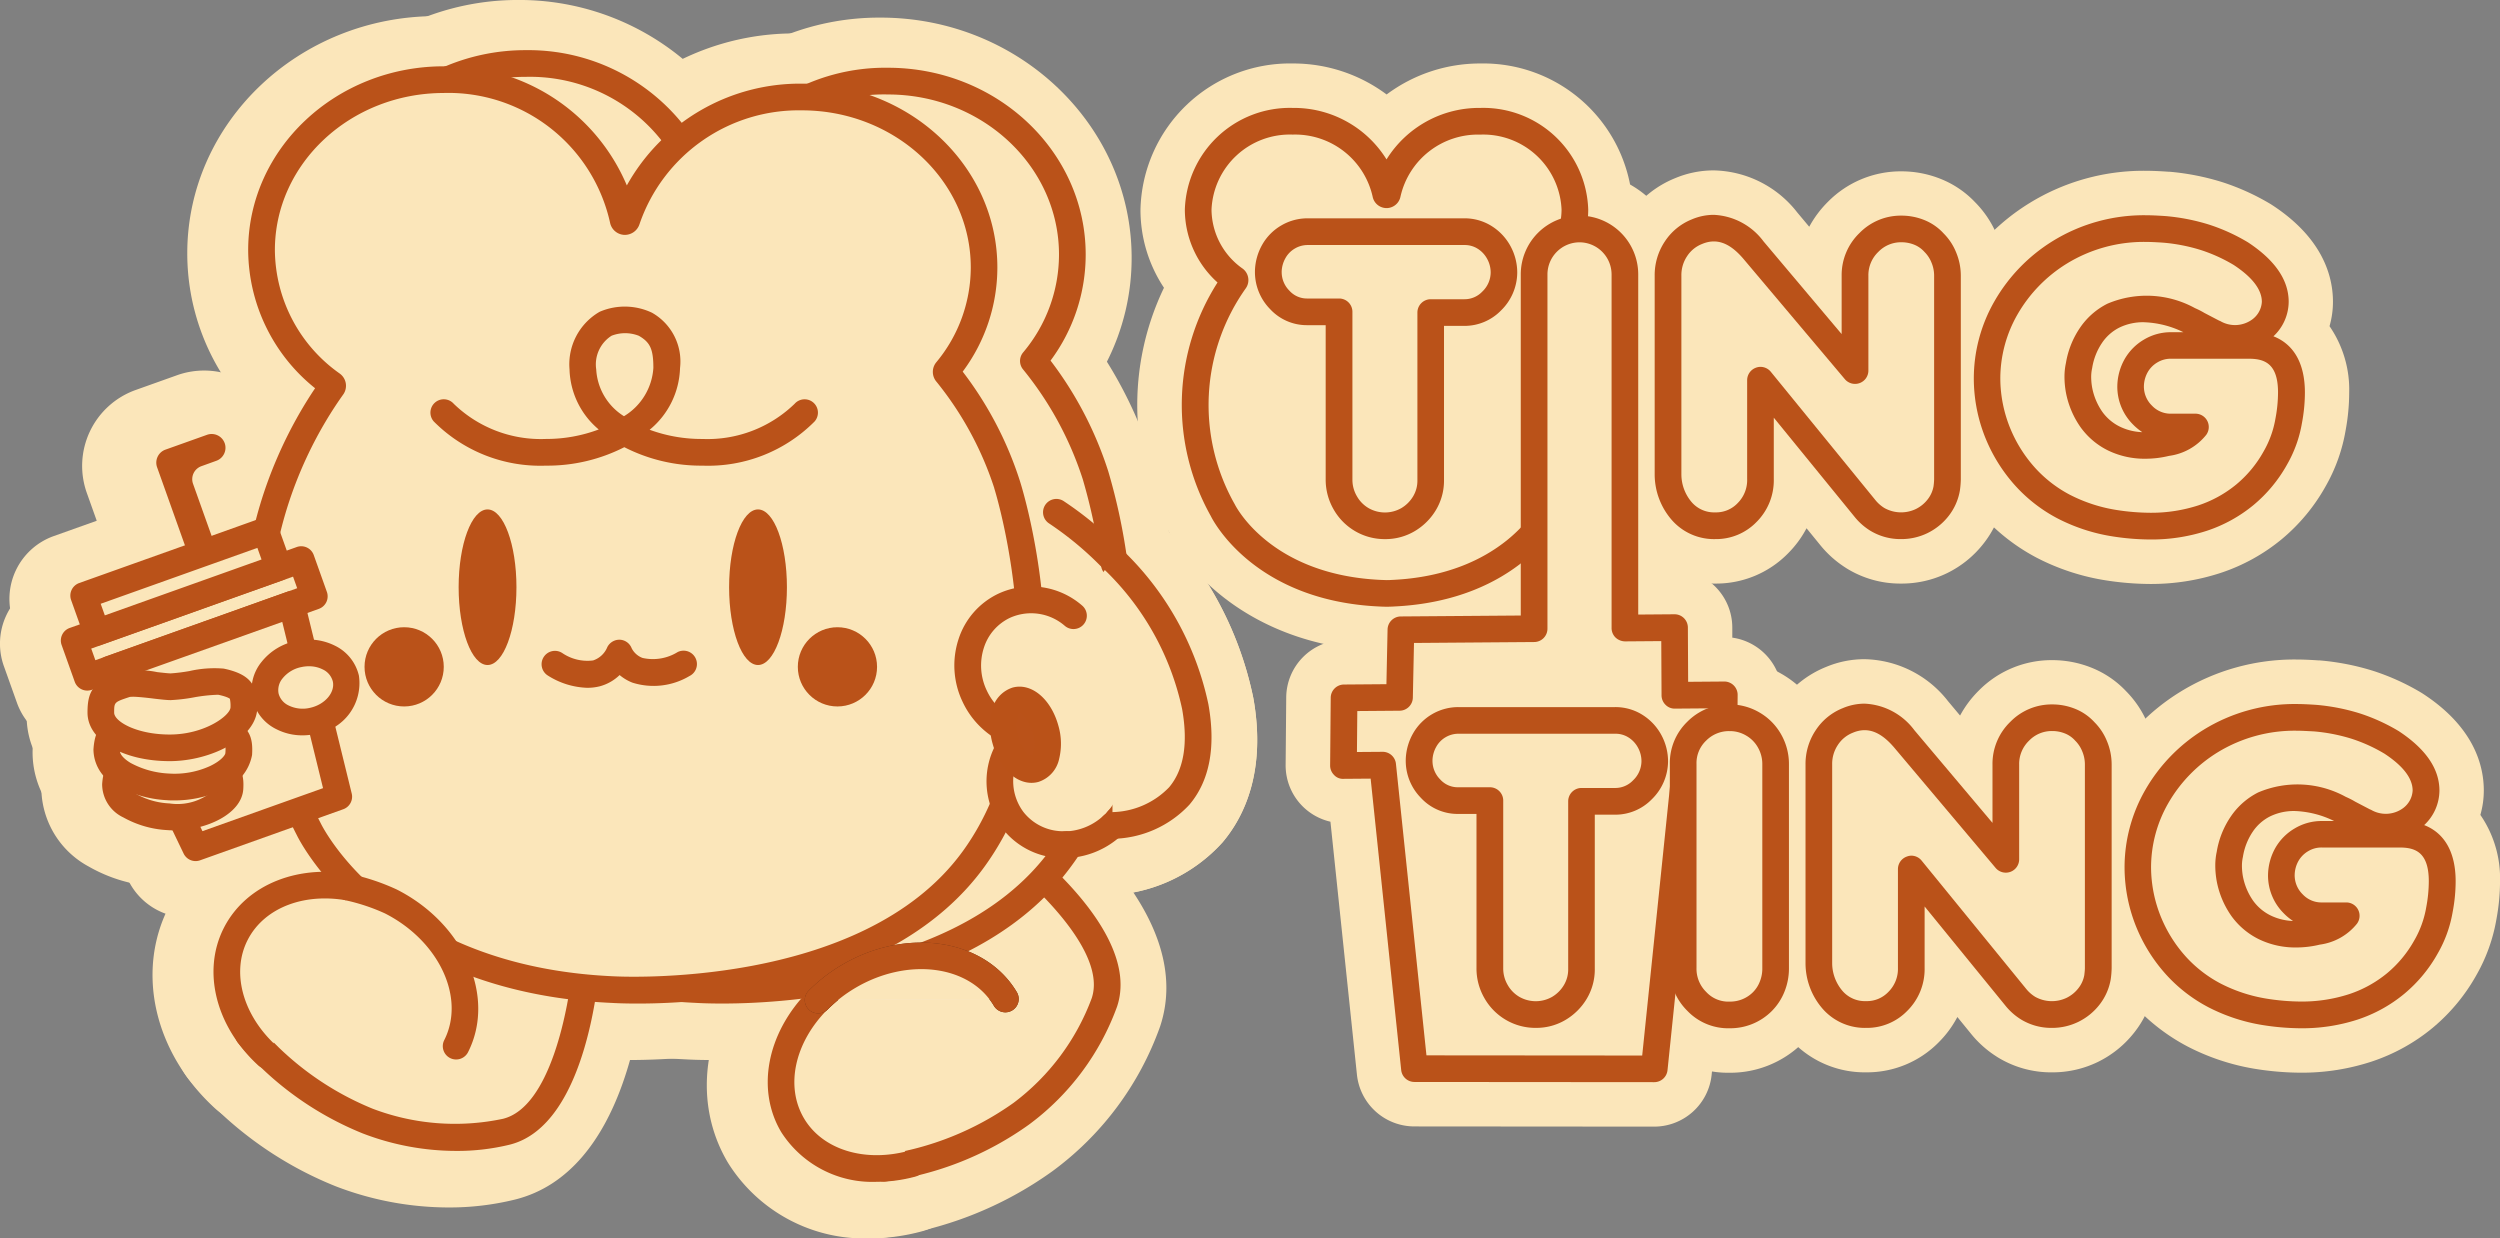 <svg xmlns="http://www.w3.org/2000/svg" width="139.849" height="69.276" viewBox="0 0 139.849 69.276">
  <rect x="0" y="0" width="139.849" height="69.276" fill="#808080" stroke="none"/>
  <g id="그룹_1017" data-name="그룹 1017" transform="translate(832.711 -707.714)">
    <g id="그룹_763" data-name="그룹 763" transform="translate(-769.092 711.264)">
      <g id="그룹_734" data-name="그룹 734" transform="translate(0 0)">
        <g id="그룹_732" data-name="그룹 732" transform="translate(3.243 3.233)">
          <path id="패스_1477" data-name="패스 1477" d="M-679.11,730.264a.052.052,0,0,1,.013-.074,4.825,4.825,0,0,0,2.039-3.895,5.125,5.125,0,0,0-5.289-4.945,5.2,5.2,0,0,0-5.2,4.071.05.05,0,0,1-.046.04.05.05,0,0,1-.046-.04,5.2,5.2,0,0,0-5.2-4.071,5.125,5.125,0,0,0-5.289,4.945,4.825,4.825,0,0,0,2.039,3.895.052.052,0,0,1,.013.074,11.957,11.957,0,0,0-.677,12.844s2.113,4.342,8.814,4.643c0,0,.124.008.34.012h.012c.216,0,.34-.012.34-.012,6.7-.3,8.815-4.643,8.815-4.643A11.957,11.957,0,0,0-679.11,730.264Z" transform="translate(698.293 -721.351)" fill="#fff"/>
        </g>
        <g id="그룹_733" data-name="그룹 733">
          <path id="패스_1478" data-name="패스 1478" d="M-690.827,747.73h-.121c-.29-.006-.457-.016-.457-.016-6.728-.3-10.4-4.162-11.515-6.422a15.142,15.142,0,0,1-.4-13.893,7.879,7.879,0,0,1-1.314-4.369,8.365,8.365,0,0,1,8.522-8.178,8.729,8.729,0,0,1,5.247,1.734,8.736,8.736,0,0,1,5.248-1.734,8.365,8.365,0,0,1,8.522,8.178,7.878,7.878,0,0,1-1.314,4.369,15.144,15.144,0,0,1-.4,13.891c-1.117,2.259-4.785,6.118-11.552,6.425,0,0-.162.009-.42.014Zm-6.326-9.364c.112.2,1.617,2.688,6.082,2.889l.2.008.164-.005c4.35-.2,5.9-2.529,6.1-2.863l.03-.072-.014.045h0a8.735,8.735,0,0,0-.432-9.49,3.294,3.294,0,0,1,.743-4.567,1.643,1.643,0,0,0,.708-1.28,1.91,1.91,0,0,0-2.055-1.712,1.992,1.992,0,0,0-2.025,1.444,3.3,3.3,0,0,1-2.691,2.623l-.528.089-.528-.087a3.3,3.3,0,0,1-2.695-2.614,1.994,1.994,0,0,0-2.028-1.455,1.91,1.91,0,0,0-2.055,1.712,1.647,1.647,0,0,0,.713,1.284,3.3,3.3,0,0,1,.743,4.556A8.738,8.738,0,0,0-697.153,738.366Zm-4.131-8.84.016.012Zm20.834,0-.016.011Z" transform="translate(704.813 -714.851)" fill="#fbe6ba"/>
        </g>
      </g>
      <g id="그룹_737" data-name="그룹 737" transform="translate(4.099 6.178)">
        <g id="그룹_735" data-name="그룹 735" transform="translate(3.233 3.234)">
          <path id="패스_1479" data-name="패스 1479" d="M-690.073,735.991a2.39,2.39,0,0,1,.316-1.131,2.155,2.155,0,0,1,.8-.8,2.152,2.152,0,0,1,1.093-.29h8.755a2.091,2.091,0,0,1,1.125.311,2.278,2.278,0,0,1,.8.841,2.336,2.336,0,0,1,.295,1.154,2.24,2.24,0,0,1-.688,1.574,2.115,2.115,0,0,1-1.53.645h-1.88v9.378a2.447,2.447,0,0,1-.344,1.284,2.635,2.635,0,0,1-.918.918,2.444,2.444,0,0,1-1.284.344,2.526,2.526,0,0,1-1.306-.344,2.543,2.543,0,0,1-.929-.945,2.571,2.571,0,0,1-.344-1.3v-9.378h-1.771a2.063,2.063,0,0,1-1.546-.667A2.225,2.225,0,0,1-690.073,735.991Z" transform="translate(690.073 -733.773)" fill="#fff"/>
        </g>
        <g id="그룹_736" data-name="그룹 736">
          <path id="패스_1480" data-name="패스 1480" d="M-686.8,750.188a5.722,5.722,0,0,1-2.947-.792,5.745,5.745,0,0,1-2.095-2.125,5.772,5.772,0,0,1-.771-2.906v-6.34a5.294,5.294,0,0,1-2.417-1.466,5.439,5.439,0,0,1-1.539-3.834l0-.113a5.6,5.6,0,0,1,.75-2.638,5.362,5.362,0,0,1,1.984-1.98,5.347,5.347,0,0,1,2.705-.721h8.755a5.36,5.36,0,0,1,2.83.8,5.479,5.479,0,0,1,1.917,2.013,5.549,5.549,0,0,1,.705,2.729l0,.114a5.459,5.459,0,0,1-1.652,3.765,5.388,5.388,0,0,1-2.444,1.4v6.314a5.645,5.645,0,0,1-.805,2.947,5.845,5.845,0,0,1-2.027,2.028A5.648,5.648,0,0,1-686.8,750.188Z" transform="translate(696.573 -727.272)" fill="#fbe6ba"/>
        </g>
      </g>
      <g id="그룹_740" data-name="그룹 740" transform="translate(26.459 5.982)">
        <g id="그룹_738" data-name="그룹 738" transform="translate(3.233 3.233)">
          <path id="패스_1481" data-name="패스 1481" d="M-644.334,749.225a3.147,3.147,0,0,1-.787-2.066V736.033a2.644,2.644,0,0,1,.443-1.5,2.5,2.5,0,0,1,1.175-.962,2.412,2.412,0,0,1,.94-.2,2.958,2.958,0,0,1,2.219,1.224l5.684,6.743v-5.312a2.533,2.533,0,0,1,.776-1.858,2.494,2.494,0,0,1,1.814-.754,2.657,2.657,0,0,1,1,.191,2.2,2.2,0,0,1,.815.563,2.492,2.492,0,0,1,.557.836,2.632,2.632,0,0,1,.207,1.022v11.4a4.575,4.575,0,0,1-.044.514,2.4,2.4,0,0,1-.487,1.076,2.63,2.63,0,0,1-.913.738,2.594,2.594,0,0,1-1.158.262,2.505,2.505,0,0,1-1.344-.372,2.719,2.719,0,0,1-.645-.568l-5.869-7.2v5.53a2.552,2.552,0,0,1-.754,1.88,2.414,2.414,0,0,1-1.771.732A2.41,2.41,0,0,1-644.334,749.225Z" transform="translate(645.121 -733.377)" fill="#fff"/>
        </g>
        <g id="그룹_739" data-name="그룹 739">
          <path id="패스_1482" data-name="패스 1482" d="M-635.36,749.99a5.7,5.7,0,0,1-3.045-.854l-.109-.071a5.885,5.885,0,0,1-1.367-1.236l-.761-.934a5.825,5.825,0,0,1-1.044,1.414,5.626,5.626,0,0,1-4.058,1.681,5.607,5.607,0,0,1-4.241-1.846l-.1-.11a6.4,6.4,0,0,1-1.541-4.141V732.766a5.918,5.918,0,0,1,.983-3.287,5.767,5.767,0,0,1,2.661-2.171,5.57,5.57,0,0,1,2.147-.431,6.061,6.061,0,0,1,4.674,2.353l.67.8a5.964,5.964,0,0,1,1.05-1.4,5.722,5.722,0,0,1,4.1-1.7,5.894,5.894,0,0,1,2.206.424,5.43,5.43,0,0,1,1.93,1.312,5.7,5.7,0,0,1,1.219,1.841,5.855,5.855,0,0,1,.458,2.269v11.4a7.4,7.4,0,0,1-.069.915l-.027.177a5.6,5.6,0,0,1-1.136,2.509,5.831,5.831,0,0,1-2.022,1.63A5.811,5.811,0,0,1-635.36,749.99Z" transform="translate(651.621 -726.877)" fill="#fbe6ba"/>
        </g>
      </g>
      <g id="그룹_743" data-name="그룹 743" transform="translate(44.3 6.004)">
        <g id="그룹_741" data-name="그룹 741" transform="translate(3.233 3.233)">
          <path id="패스_1483" data-name="패스 1483" d="M-599.232,745.411a2.487,2.487,0,0,0,1.639-.885h-1.345a2.179,2.179,0,0,1-1.623-.677,2.249,2.249,0,0,1-.662-1.628,2.413,2.413,0,0,1,.317-1.142,2.24,2.24,0,0,1,.815-.814,2.186,2.186,0,0,1,1.131-.306h4.339q2.394,0,2.394,2.634a8.464,8.464,0,0,1-.153,1.574,6.255,6.255,0,0,1-.754,2.1,7.214,7.214,0,0,1-1.7,2.049,7.289,7.289,0,0,1-2.371,1.306,9.231,9.231,0,0,1-2.946.448,13.236,13.236,0,0,1-2.033-.174,9.318,9.318,0,0,1-2.771-.913,7.744,7.744,0,0,1-2.17-1.678,8.3,8.3,0,0,1-1.486-2.339,8.141,8.141,0,0,1-.645-3.148,7.916,7.916,0,0,1,1.066-3.973,8.74,8.74,0,0,1,3.011-3.1,8.936,8.936,0,0,1,4.831-1.323q.35,0,1.006.044a10.571,10.571,0,0,1,2.284.448,9.683,9.683,0,0,1,2.011.918q1.912,1.257,1.913,2.689a2.021,2.021,0,0,1-.787,1.541,1.962,1.962,0,0,1-1.345.492,3.211,3.211,0,0,1-1.235-.274h-.022l-.94-.491a4.107,4.107,0,0,0-.47-.241,6.089,6.089,0,0,0-2.546-.634,3.762,3.762,0,0,0-1.705.377,3.3,3.3,0,0,0-1.257,1.109,4.189,4.189,0,0,0-.667,1.694,2.855,2.855,0,0,0-.066.6,4.134,4.134,0,0,0,.066.743,4.223,4.223,0,0,0,.7,1.667,3.383,3.383,0,0,0,1.273,1.071,3.913,3.913,0,0,0,1.743.378A4.769,4.769,0,0,0-599.232,745.411Z" transform="translate(609.254 -733.421)" fill="#fff"/>
        </g>
        <g id="그룹_742" data-name="그룹 742">
          <path id="패스_1484" data-name="패스 1484" d="M-603.416,750.034a16.516,16.516,0,0,1-2.534-.214,12.657,12.657,0,0,1-3.771-1.244,11.013,11.013,0,0,1-3.066-2.373,11.556,11.556,0,0,1-2.064-3.243,11.423,11.423,0,0,1-.9-4.412,11.141,11.141,0,0,1,1.488-5.57,11.981,11.981,0,0,1,4.1-4.238,12.168,12.168,0,0,1,6.552-1.819c.308,0,.707.016,1.221.051l.056,0a13.906,13.906,0,0,1,2.98.586,13.076,13.076,0,0,1,2.716,1.236l.1.065c2.786,1.831,3.37,3.942,3.37,5.391a4.941,4.941,0,0,1-.192,1.364,6.254,6.254,0,0,1,1.1,3.707,11.709,11.709,0,0,1-.2,2.119,9.528,9.528,0,0,1-1.115,3.124,10.5,10.5,0,0,1-2.46,2.966,10.548,10.548,0,0,1-3.413,1.885A12.488,12.488,0,0,1-603.416,750.034Z" transform="translate(615.754 -726.921)" fill="#fbe6ba"/>
        </g>
      </g>
      <g id="그룹_746" data-name="그룹 746" transform="translate(18.96 6.026)">
        <g id="그룹_744" data-name="그룹 744" transform="translate(3.233 3.233)">
          <rect id="사각형_199" data-name="사각형 199" width="5.079" height="26.046" rx="2.539" fill="#fff"/>
        </g>
        <g id="그룹_745" data-name="그룹 745">
          <path id="패스_1485" data-name="패스 1485" d="M-660.924,759.478a5.779,5.779,0,0,1-5.773-5.773V732.738a5.779,5.779,0,0,1,5.773-5.773,5.779,5.779,0,0,1,5.773,5.773v20.968A5.779,5.779,0,0,1-660.924,759.478Z" transform="translate(666.697 -726.965)" fill="#fbe6ba"/>
        </g>
      </g>
      <g id="그룹_749" data-name="그룹 749" transform="translate(8.296 28.325)">
        <g id="그룹_747" data-name="그룹 747" transform="translate(3.233 3.233)">
          <path id="패스_1486" data-name="패스 1486" d="M-660.332,782.057l-2.765.022-.019-3.784-15.307.119-.079,3.783-3.1.025-.033,3.784,2.192-.017,1.779,16.976,13.415.012,1.767-17.12,2.118-.017Z" transform="translate(681.635 -778.295)" fill="#fff"/>
        </g>
        <g id="그룹_748" data-name="그룹 748">
          <path id="패스_1487" data-name="패스 1487" d="M-667.517,802.943h0l-13.414-.011a3.234,3.234,0,0,1-3.213-2.9l-1.482-14.146a3.233,3.233,0,0,1-1.56-.865,3.236,3.236,0,0,1-.946-2.314l.033-3.783a3.234,3.234,0,0,1,3.167-3.2l.014-.643a3.234,3.234,0,0,1,3.207-3.166l15.307-.119h.025a3.235,3.235,0,0,1,2.272.932,3.234,3.234,0,0,1,.961,2.285l0,.576a3.232,3.232,0,0,1,1.834.916,3.234,3.234,0,0,1,.946,2.314l-.033,3.784a3.235,3.235,0,0,1-2.422,3.1l-1.48,14.337A3.234,3.234,0,0,1-667.517,802.943Zm-10.5-6.475,7.586.006,1.467-14.216a3.229,3.229,0,0,1,.337-1.14l-.006-.005a3.234,3.234,0,0,1-.961-2.285l0-.541-8.923.069-.013.642a3.226,3.226,0,0,1-1.2,2.449,3.212,3.212,0,0,1,.243.938Z" transform="translate(688.135 -771.795)" fill="#fbe6ba"/>
        </g>
      </g>
      <g id="그룹_762" data-name="그룹 762" transform="translate(12.535 33.325)">
        <g id="그룹_752" data-name="그룹 752" transform="translate(0 0.196)">
          <g id="그룹_750" data-name="그룹 750" transform="translate(3.233 3.233)">
            <path id="패스_1488" data-name="패스 1488" d="M-673.114,790.96a2.389,2.389,0,0,1,.316-1.131,2.155,2.155,0,0,1,.8-.8,2.152,2.152,0,0,1,1.093-.29h8.755a2.09,2.09,0,0,1,1.125.311,2.277,2.277,0,0,1,.8.842,2.34,2.34,0,0,1,.3,1.153,2.24,2.24,0,0,1-.689,1.574,2.115,2.115,0,0,1-1.53.645h-1.88v9.378a2.449,2.449,0,0,1-.344,1.284,2.637,2.637,0,0,1-.918.918,2.444,2.444,0,0,1-1.284.345,2.526,2.526,0,0,1-1.306-.345,2.54,2.54,0,0,1-.929-.945,2.57,2.57,0,0,1-.344-1.3v-9.378h-1.771a2.063,2.063,0,0,1-1.546-.667A2.224,2.224,0,0,1-673.114,790.96Z" transform="translate(673.114 -788.742)" fill="#fff"/>
          </g>
          <g id="그룹_751" data-name="그룹 751">
            <path id="패스_1489" data-name="패스 1489" d="M-669.845,805.158a5.727,5.727,0,0,1-2.947-.792,5.742,5.742,0,0,1-2.095-2.126,5.77,5.77,0,0,1-.771-2.905v-6.341a5.3,5.3,0,0,1-2.417-1.466,5.439,5.439,0,0,1-1.539-3.834l0-.113a5.6,5.6,0,0,1,.75-2.638,5.367,5.367,0,0,1,1.981-1.979,5.362,5.362,0,0,1,2.708-.722h8.755a5.285,5.285,0,0,1,2.83.8,5.479,5.479,0,0,1,1.917,2.013,5.55,5.55,0,0,1,.705,2.729l0,.114a5.46,5.46,0,0,1-1.652,3.765,5.392,5.392,0,0,1-2.444,1.4v6.314a5.646,5.646,0,0,1-.805,2.947,5.841,5.841,0,0,1-2.027,2.028A5.645,5.645,0,0,1-669.845,805.158Z" transform="translate(679.614 -782.242)" fill="#fbe6ba"/>
          </g>
        </g>
        <g id="그룹_755" data-name="그룹 755" transform="translate(14.77 0.044)">
          <g id="그룹_753" data-name="그룹 753" transform="translate(3.233 3.233)">
            <path id="패스_1490" data-name="패스 1490" d="M-642.656,804.3a2.553,2.553,0,0,1-.765-1.879v-11.4a2.485,2.485,0,0,1,.759-1.841,2.527,2.527,0,0,1,1.842-.749,2.524,2.524,0,0,1,1.284.344,2.517,2.517,0,0,1,.94.946,2.612,2.612,0,0,1,.345,1.323v11.422a2.7,2.7,0,0,1-.192,1,2.491,2.491,0,0,1-.562.859,2.537,2.537,0,0,1-1.815.732A2.429,2.429,0,0,1-642.656,804.3Z" transform="translate(643.42 -788.434)" fill="#fff"/>
          </g>
          <g id="그룹_754" data-name="그룹 754">
            <path id="패스_1491" data-name="패스 1491" d="M-644.086,805.025a5.634,5.634,0,0,1-4.148-1.727,5.766,5.766,0,0,1-1.686-4.14v-11.4a5.7,5.7,0,0,1,1.722-4.143,5.744,5.744,0,0,1,4.112-1.68,5.73,5.73,0,0,1,2.9.777,5.72,5.72,0,0,1,2.129,2.14,5.811,5.811,0,0,1,.771,2.928V799.2a5.936,5.936,0,0,1-.417,2.186,5.717,5.717,0,0,1-1.282,1.956l-.054.053A5.757,5.757,0,0,1-644.086,805.025Z" transform="translate(649.92 -781.935)" fill="#fbe6ba"/>
          </g>
        </g>
        <g id="그룹_758" data-name="그룹 758" transform="translate(22.36)">
          <g id="그룹_756" data-name="그룹 756" transform="translate(3.233 3.233)">
            <path id="패스_1492" data-name="패스 1492" d="M-627.375,804.194a3.146,3.146,0,0,1-.787-2.066V791a2.645,2.645,0,0,1,.443-1.5,2.5,2.5,0,0,1,1.175-.961,2.411,2.411,0,0,1,.939-.2,2.96,2.96,0,0,1,2.219,1.224l5.684,6.744V791a2.533,2.533,0,0,1,.776-1.858,2.5,2.5,0,0,1,1.814-.754,2.669,2.669,0,0,1,1,.191,2.2,2.2,0,0,1,.815.563,2.494,2.494,0,0,1,.557.836,2.633,2.633,0,0,1,.207,1.022v11.4a4.7,4.7,0,0,1-.044.513,2.4,2.4,0,0,1-.486,1.076,2.618,2.618,0,0,1-.913.738,2.593,2.593,0,0,1-1.158.263,2.5,2.5,0,0,1-1.345-.372,2.73,2.73,0,0,1-.645-.569l-5.869-7.2v5.531a2.551,2.551,0,0,1-.754,1.879,2.414,2.414,0,0,1-1.771.733A2.41,2.41,0,0,1-627.375,804.194Z" transform="translate(628.162 -788.346)" fill="#fff"/>
          </g>
          <g id="그룹_757" data-name="그룹 757">
            <path id="패스_1493" data-name="패스 1493" d="M-618.4,804.959a5.707,5.707,0,0,1-3.045-.855l-.109-.071a5.878,5.878,0,0,1-1.367-1.236l-.761-.934a5.818,5.818,0,0,1-1.045,1.416,5.626,5.626,0,0,1-4.057,1.679,5.609,5.609,0,0,1-4.24-1.846l-.1-.109a6.4,6.4,0,0,1-1.541-4.141V787.736a5.834,5.834,0,0,1,.983-3.287,5.763,5.763,0,0,1,2.661-2.171,5.561,5.561,0,0,1,2.147-.431A6.062,6.062,0,0,1-624.2,784.2l.67.8a5.955,5.955,0,0,1,1.049-1.4,5.721,5.721,0,0,1,4.1-1.7,5.9,5.9,0,0,1,2.206.424,5.422,5.422,0,0,1,1.93,1.312,5.705,5.705,0,0,1,1.219,1.841,5.857,5.857,0,0,1,.458,2.269v11.4a7.374,7.374,0,0,1-.069.914l-.027.178a5.6,5.6,0,0,1-1.136,2.509,5.836,5.836,0,0,1-2.022,1.63A5.812,5.812,0,0,1-618.4,804.959Z" transform="translate(634.662 -781.847)" fill="#fbe6ba"/>
          </g>
        </g>
        <g id="그룹_761" data-name="그룹 761" transform="translate(40.201 0.022)">
          <g id="그룹_759" data-name="그룹 759" transform="translate(3.233 3.233)">
            <path id="패스_1494" data-name="패스 1494" d="M-582.273,800.38a2.489,2.489,0,0,0,1.64-.885h-1.345a2.179,2.179,0,0,1-1.622-.677,2.251,2.251,0,0,1-.662-1.629,2.416,2.416,0,0,1,.317-1.142,2.244,2.244,0,0,1,.815-.814,2.186,2.186,0,0,1,1.131-.306h4.339q2.394,0,2.394,2.634a8.454,8.454,0,0,1-.153,1.574,6.25,6.25,0,0,1-.754,2.1,7.209,7.209,0,0,1-1.7,2.049,7.27,7.27,0,0,1-2.371,1.306,9.23,9.23,0,0,1-2.946.449,13.243,13.243,0,0,1-2.033-.175,9.32,9.32,0,0,1-2.771-.913,7.745,7.745,0,0,1-2.17-1.677,8.3,8.3,0,0,1-1.486-2.339,8.142,8.142,0,0,1-.645-3.148,7.92,7.92,0,0,1,1.066-3.973,8.744,8.744,0,0,1,3.011-3.1,8.937,8.937,0,0,1,4.831-1.323q.35,0,1.006.044a10.574,10.574,0,0,1,2.284.448,9.687,9.687,0,0,1,2.011.918q1.912,1.256,1.913,2.689a2.02,2.02,0,0,1-.787,1.541,1.962,1.962,0,0,1-1.344.492,3.219,3.219,0,0,1-1.235-.273h-.022l-.94-.492a4.105,4.105,0,0,0-.47-.241,6.09,6.09,0,0,0-2.546-.634,3.762,3.762,0,0,0-1.705.377,3.3,3.3,0,0,0-1.257,1.109,4.192,4.192,0,0,0-.667,1.695,2.861,2.861,0,0,0-.066.6,4.154,4.154,0,0,0,.066.743,4.222,4.222,0,0,0,.7,1.666,3.386,3.386,0,0,0,1.273,1.071,3.921,3.921,0,0,0,1.743.377A4.741,4.741,0,0,0-582.273,800.38Z" transform="translate(592.295 -788.39)" fill="#fff"/>
          </g>
          <g id="그룹_760" data-name="그룹 760">
            <path id="패스_1495" data-name="패스 1495" d="M-586.457,805a16.511,16.511,0,0,1-2.534-.213,12.683,12.683,0,0,1-3.771-1.244,11.012,11.012,0,0,1-3.066-2.373,11.546,11.546,0,0,1-2.064-3.243,11.424,11.424,0,0,1-.9-4.412,11.152,11.152,0,0,1,1.488-5.571,11.989,11.989,0,0,1,4.1-4.238,12.169,12.169,0,0,1,6.552-1.819c.308,0,.707.016,1.221.051l.056,0a13.871,13.871,0,0,1,2.981.585,13.035,13.035,0,0,1,2.716,1.236l.1.065c2.786,1.831,3.371,3.942,3.371,5.391a4.954,4.954,0,0,1-.192,1.365,6.253,6.253,0,0,1,1.1,3.706,11.713,11.713,0,0,1-.2,2.118,9.52,9.52,0,0,1-1.115,3.124,10.493,10.493,0,0,1-2.461,2.968,10.547,10.547,0,0,1-3.412,1.884A12.5,12.5,0,0,1-586.457,805Zm4.985-16.973h0Z" transform="translate(598.795 -781.891)" fill="#fbe6ba"/>
          </g>
        </g>
      </g>
    </g>
    <g id="그룹_886" data-name="그룹 886" transform="translate(-832.711 707.714)">
      <g id="그룹_770" data-name="그룹 770" transform="translate(8.533 45.962)">
        <g id="그룹_766" data-name="그룹 766" transform="translate(1.214 0.191)">
          <g id="그룹_764" data-name="그룹 764" transform="translate(3.731 3.732)">
            <path id="패스_1496" data-name="패스 1496" d="M-805.616,816.168a17.25,17.25,0,0,0,6.681,4.843,13.587,13.587,0,0,0,7.741.591c4.01-.995,4.539-10.073,4.539-10.073l-13-3.528" transform="translate(805.616 -808.001)" fill="#fff"/>
          </g>
          <g id="그룹_765" data-name="그룹 765">
            <path id="패스_1497" data-name="패스 1497" d="M-797.751,821.891a17.635,17.635,0,0,1-6.347-1.19,20.688,20.688,0,0,1-8.264-6.054,3.73,3.73,0,0,1,.725-5.225,3.729,3.729,0,0,1,5.226.725,13.343,13.343,0,0,0,5.044,3.611l.121.049h0a9.989,9.989,0,0,0,5.244.436,9,9,0,0,0,1.435-3.744l-9.831-2.669a3.731,3.731,0,0,1-2.623-4.578,3.731,3.731,0,0,1,4.578-2.623l13,3.527a3.731,3.731,0,0,1,2.747,3.817c-.161,2.774-1.169,11.94-7.365,13.477A15.3,15.3,0,0,1-797.751,821.891Z" transform="translate(813.117 -800.499)" fill="#fbe6ba"/>
          </g>
        </g>
        <g id="그룹_769" data-name="그룹 769">
          <g id="그룹_767" data-name="그룹 767" transform="translate(3.731 3.736)">
            <path id="패스_1498" data-name="패스 1498" d="M-805.8,817.149c-2.065-1.9-2.857-4.62-1.755-6.787,1.124-2.211,3.873-3.171,6.683-2.55" transform="translate(808.056 -807.626)" fill="#fff"/>
          </g>
          <g id="그룹_768" data-name="그룹 768">
            <path id="패스_1499" data-name="패스 1499" d="M-809.575,817.105a3.716,3.716,0,0,1-2.524-.985c-3.367-3.1-4.394-7.607-2.556-11.223,1.883-3.706,6.228-5.516,10.813-4.5A3.73,3.73,0,0,1-801,804.842a3.733,3.733,0,0,1-4.448,2.838c-1.265-.28-2.291.085-2.551.6-.291.573.119,1.584.955,2.352a3.731,3.731,0,0,1,.22,5.272A3.722,3.722,0,0,1-809.575,817.105Z" transform="translate(815.557 -800.116)" fill="#fbe6ba"/>
          </g>
        </g>
      </g>
      <g id="그룹_777" data-name="그룹 777" transform="translate(39.538 43.297)">
        <g id="그룹_773" data-name="그룹 773" transform="translate(2.077)">
          <g id="그룹_771" data-name="그룹 771" transform="translate(3.731 3.731)">
            <path id="패스_1500" data-name="패스 1500" d="M-737.842,820.76a17.255,17.255,0,0,0,7.666-3.055,13.586,13.586,0,0,0,4.64-6.224c1.305-3.921-6.082-9.223-6.082-9.223l-9.932,9.093" transform="translate(741.55 -802.258)" fill="#fff"/>
          </g>
          <g id="그룹_772" data-name="그룹 772">
            <path id="패스_1501" data-name="패스 1501" d="M-741.615,820.721a3.731,3.731,0,0,1-3.714-3.421,3.73,3.73,0,0,1,3.408-4.028,13.408,13.408,0,0,0,5.761-2.339l.095-.067a9.981,9.981,0,0,0,3.174-4.2,8.881,8.881,0,0,0-2.4-3.215l-7.515,6.879a3.731,3.731,0,0,1-5.271-.232,3.731,3.731,0,0,1,.232-5.271l9.933-9.093a3.731,3.731,0,0,1,4.695-.279c2.256,1.62,9.462,7.375,7.446,13.432a17.2,17.2,0,0,1-6,8.075,20.687,20.687,0,0,1-9.536,3.744C-741.407,820.717-741.511,820.721-741.615,820.721Z" transform="translate(749.05 -794.758)" fill="#fbe6ba"/>
          </g>
        </g>
        <g id="그룹_776" data-name="그룹 776" transform="translate(0 9.092)">
          <g id="그룹_774" data-name="그룹 774" transform="translate(3.74 3.731)">
            <path id="패스_1502" data-name="패스 1502" d="M-738.388,829.694c-2.709.729-5.431-.058-6.673-2.148-1.267-2.132-.607-4.969,1.421-7.01" transform="translate(745.707 -820.536)" fill="#fff"/>
          </g>
          <g id="그룹_775" data-name="그룹 775">
            <path id="패스_1503" data-name="패스 1503" d="M-744.139,829.923a9,9,0,0,1-7.907-4.24c-2.124-3.574-1.328-8.213,1.98-11.545a3.73,3.73,0,0,1,5.276-.018,3.731,3.731,0,0,1,.018,5.276c-.913.92-1.154,1.981-.861,2.475.328.552,1.4.747,2.5.452a3.73,3.73,0,0,1,4.571,2.633,3.73,3.73,0,0,1-2.634,4.571A11.3,11.3,0,0,1-744.139,829.923Z" transform="translate(753.226 -813.036)" fill="#fbe6ba"/>
          </g>
        </g>
      </g>
      <g id="그룹_780" data-name="그룹 780" transform="translate(14.63)">
        <g id="그룹_778" data-name="그룹 778" transform="translate(3.74 3.731)">
          <path id="패스_1504" data-name="패스 1504" d="M-752.229,743.227a32.969,32.969,0,0,0-1.053-4.979,19.5,19.5,0,0,0-3.475-6.394,9.3,9.3,0,0,0,2.179-5.95c0-5.359-4.617-9.7-10.314-9.7a10.2,10.2,0,0,0-10.032,7.481,10.113,10.113,0,0,0-10.221-8.468,10.819,10.819,0,0,0-4.358.906,9.687,9.687,0,0,0-5.957,8.8,9.495,9.495,0,0,0,4.062,7.7c-2.6,3.622-7.627,13.011-1.379,25.285,0,0,4.121,8.522,17.189,9.113,0,0,14.374.928,20.41-7.425q.247-.342.472-.695" transform="translate(795.781 -715.214)" fill="#fff"/>
        </g>
        <g id="그룹_779" data-name="그룹 779">
          <path id="패스_1505" data-name="패스 1505" d="M-778.077,767.012c-.79,0-1.315-.027-1.489-.037-14.621-.674-19.815-10.161-20.315-11.146h0c-5.926-11.643-2.936-21.115-.073-26.364a12.936,12.936,0,0,1-3.016-8.318,13.453,13.453,0,0,1,8.187-12.213,14.482,14.482,0,0,1,5.858-1.221,14.316,14.316,0,0,1,10.605,4.645,14.348,14.348,0,0,1,9.648-3.659c7.744,0,14.045,6.026,14.045,13.434a12.813,12.813,0,0,1-1.383,5.815,24.119,24.119,0,0,1,2.516,5.436,37.261,37.261,0,0,1,1.181,5.561,3.73,3.73,0,0,1-3.184,4.207,3.728,3.728,0,0,1-4.207-3.183,30,30,0,0,0-.915-4.366l-.017-.057a15.8,15.8,0,0,0-2.7-5,3.729,3.729,0,0,1-.072-4.841,5.588,5.588,0,0,0,1.322-3.572c0-3.293-2.953-5.973-6.583-5.973a6.52,6.52,0,0,0-6.412,4.653,3.732,3.732,0,0,1-3.825,2.822,3.731,3.731,0,0,1-3.492-3.224,6.4,6.4,0,0,0-6.524-5.238,7.073,7.073,0,0,0-2.859.591,6,6,0,0,0-3.725,5.382,5.762,5.762,0,0,0,2.51,4.676,3.731,3.731,0,0,1,.854,5.2c-2.618,3.653-6.242,11.292-1.087,21.419a.61.61,0,0,1,.034.068c.117.225,3.5,6.536,14,7.01l.072,0c3.429.206,13.213-.446,17.145-5.887.123-.171.241-.344.354-.52a3.73,3.73,0,0,1,5.153-1.132,3.73,3.73,0,0,1,1.132,5.153q-.281.44-.591.868C-761.881,766.241-773.819,767.012-778.077,767.012Z" transform="translate(803.3 -707.714)" fill="#fbe6ba"/>
        </g>
      </g>
      <g id="그룹_783" data-name="그룹 783" transform="translate(10.157 0.903)">
        <g id="그룹_781" data-name="그룹 781" transform="translate(3.737 3.731)">
          <path id="패스_1506" data-name="패스 1506" d="M-762.763,739.663a19.2,19.2,0,0,0-3.379-6.217.1.1,0,0,1,0-.132,9.092,9.092,0,0,0,2.1-5.78c0-5.265-4.565-9.533-10.2-9.533a10.117,10.117,0,0,0-9.79,6.892.105.105,0,0,1-.205-.011,10.026,10.026,0,0,0-10.028-7.85c-5.632,0-10.2,4.269-10.2,9.534a9.3,9.3,0,0,0,3.933,7.51.1.1,0,0,1,.025.141c-2.583,3.616-7.436,12.794-1.306,24.764,0,0,4.074,8.373,16.995,8.953,0,0,14.211.912,20.178-7.3S-762.763,739.663-762.763,739.663Z" transform="translate(804.78 -717.03)" fill="#fff"/>
        </g>
        <g id="그룹_782" data-name="그룹 782">
          <path id="패스_1507" data-name="패스 1507" d="M-787.317,767.925c-.779,0-1.3-.026-1.471-.036-14.467-.662-19.618-10-20.118-10.979h0c-5.865-11.45-2.908-20.782-.1-25.935a12.748,12.748,0,0,1-2.967-8.181c0-7.314,6.248-13.265,13.928-13.265a14.207,14.207,0,0,1,10.516,4.568,14.329,14.329,0,0,1,9.507-3.6c7.68,0,13.928,5.951,13.928,13.265a12.606,12.606,0,0,1-1.355,5.709,23.717,23.717,0,0,1,2.471,5.316c.3.967,4.477,14.785-2.421,24.273C-771.288,767.166-783.105,767.925-787.317,767.925Zm-14.923-14.367c.272.5,3.686,6.424,13.816,6.878l.072,0c3.386.2,13.046-.435,16.921-5.766,4.722-6.5,1.375-17.533,1.339-17.642l-.017-.054a15.466,15.466,0,0,0-2.622-4.851,3.82,3.82,0,0,1-.067-4.957,5.377,5.377,0,0,0,1.246-3.406c0-3.2-2.9-5.8-6.466-5.8a6.412,6.412,0,0,0-6.224,4.26,3.834,3.834,0,0,1-3.874,2.7,3.833,3.833,0,0,1-3.56-3.109,6.285,6.285,0,0,0-6.365-4.824c-3.566,0-6.466,2.6-6.466,5.8a5.58,5.58,0,0,0,2.4,4.5,3.838,3.838,0,0,1,.862,5.321c-2.551,3.571-6.074,11.032-1.022,20.9C-802.242,753.553-802.251,753.533-802.24,753.558Zm-4.29-20.259.04.029ZM-767,731.872l-.027.034Zm-24.367-11.853,0,.008Z" transform="translate(812.292 -709.53)" fill="#fbe6ba"/>
        </g>
      </g>
      <g id="그룹_786" data-name="그룹 786" transform="translate(20.675 14.34)">
        <g id="그룹_784" data-name="그룹 784" transform="translate(3.731 3.728)">
          <path id="패스_1508" data-name="패스 1508" d="M-763.458,749.232a7.678,7.678,0,0,1-5.713,2.219c-3.7,0-6.695-2.077-6.695-4.639a2.632,2.632,0,0,1,1.277-2.555,2.874,2.874,0,0,1,2.22.034,2.386,2.386,0,0,1,1.191,2.446c0,2.563-3.06,4.715-6.757,4.715a7.676,7.676,0,0,1-5.713-2.219" transform="translate(783.647 -744.038)" fill="#fff"/>
        </g>
        <g id="그룹_785" data-name="그룹 785">
          <path id="패스_1509" data-name="패스 1509" d="M-772.941,751.416a12.84,12.84,0,0,1-4.416-.76,12.583,12.583,0,0,1-4.348.76,11.4,11.4,0,0,1-8.507-3.479,3.731,3.731,0,0,1,.324-5.266,3.73,3.73,0,0,1,5.266.324,2.915,2.915,0,0,0,1.288.723q-.031-.333-.032-.673a6.264,6.264,0,0,1,3.135-5.781,3.707,3.707,0,0,1,.463-.227,6.556,6.556,0,0,1,5.477.246,6.093,6.093,0,0,1,3.075,5.689,6.822,6.822,0,0,1-.039.73,2.866,2.866,0,0,0,1.232-.706,3.732,3.732,0,0,1,5.266-.324,3.731,3.731,0,0,1,.324,5.266A11.4,11.4,0,0,1-772.941,751.416Zm-2.957-8.53Z" transform="translate(791.147 -736.544)" fill="#fbe6ba"/>
        </g>
      </g>
      <g id="그룹_789" data-name="그룹 789" transform="translate(21.506 24.945)">
        <g id="그룹_787" data-name="그룹 787" transform="translate(3.731 3.731)">
          <ellipse id="타원_102" data-name="타원 102" cx="1.617" cy="4.352" rx="1.617" ry="4.352" fill="#fff"/>
        </g>
        <g id="그룹_788" data-name="그룹 788">
          <ellipse id="타원_103" data-name="타원 103" cx="5.347" cy="8.083" rx="5.347" ry="8.083" fill="#fbe6ba"/>
        </g>
      </g>
      <g id="그룹_792" data-name="그룹 792" transform="translate(36.636 24.945)">
        <g id="그룹_790" data-name="그룹 790" transform="translate(3.731 3.731)">
          <ellipse id="타원_104" data-name="타원 104" cx="1.617" cy="4.352" rx="1.617" ry="4.352" fill="#fff"/>
        </g>
        <g id="그룹_791" data-name="그룹 791">
          <ellipse id="타원_105" data-name="타원 105" cx="5.347" cy="8.083" rx="5.347" ry="8.083" fill="#fbe6ba"/>
        </g>
      </g>
      <g id="그룹_795" data-name="그룹 795" transform="translate(28.543 32.976)">
        <g id="그룹_793" data-name="그룹 793" transform="translate(2.076 3.73)">
          <path id="패스_1510" data-name="패스 1510" d="M-771.155,782.131s2.458,1.646,3.6-.625c0,0,.768,2,3.6.614" transform="translate(771.155 -781.506)" fill="#fff"/>
        </g>
        <g id="그룹_794" data-name="그룹 794">
          <path id="패스_1511" data-name="패스 1511" d="M-771.44,782.668a7.429,7.429,0,0,1-3.889-1.206l4.152-6.2s-.018-.014-.052-.035a1.836,1.836,0,0,0-1.758.835,3.743,3.743,0,0,1,3.517-2.051,3.725,3.725,0,0,1,2.163.826,3.73,3.73,0,0,1,4.6,1.877,3.73,3.73,0,0,1-1.716,4.989,6.962,6.962,0,0,1-5.1.632c-.153.055-.31.1-.469.146A5.676,5.676,0,0,1-771.44,782.668Z" transform="translate(775.329 -774.007)" fill="#fbe6ba"/>
        </g>
      </g>
      <g id="그룹_800" data-name="그룹 800" transform="translate(16.242 31.536)">
        <g id="그룹_797" data-name="그룹 797" transform="translate(3.731 3.731)">
          <g id="그룹_796" data-name="그룹 796">
            <circle id="타원_106" data-name="타원 106" cx="2.216" cy="2.216" r="2.216" fill="#fff"/>
          </g>
        </g>
        <g id="그룹_799" data-name="그룹 799">
          <g id="그룹_798" data-name="그룹 798">
            <path id="패스_1512" data-name="패스 1512" d="M-794.112,783.007a5.954,5.954,0,0,1-5.947-5.947,5.954,5.954,0,0,1,5.947-5.947,5.954,5.954,0,0,1,5.947,5.947A5.954,5.954,0,0,1-794.112,783.007Zm0-7.461a1.516,1.516,0,0,0-1.514,1.514,1.515,1.515,0,0,0,1.514,1.514,1.515,1.515,0,0,0,1.514-1.514A1.516,1.516,0,0,0-794.112,775.546Z" transform="translate(800.059 -771.113)" fill="#fbe6ba"/>
          </g>
        </g>
      </g>
      <g id="그룹_805" data-name="그룹 805" transform="translate(40.48 31.536)">
        <g id="그룹_802" data-name="그룹 802" transform="translate(3.731 3.731)">
          <g id="그룹_801" data-name="그룹 801">
            <circle id="타원_107" data-name="타원 107" cx="2.216" cy="2.216" r="2.216" fill="#fff"/>
          </g>
        </g>
        <g id="그룹_804" data-name="그룹 804">
          <g id="그룹_803" data-name="그룹 803">
            <path id="패스_1513" data-name="패스 1513" d="M-745.384,783.007a5.954,5.954,0,0,1-5.947-5.947,5.954,5.954,0,0,1,5.947-5.947,5.954,5.954,0,0,1,5.947,5.947A5.954,5.954,0,0,1-745.384,783.007Zm0-7.461a1.516,1.516,0,0,0-1.515,1.514,1.516,1.516,0,0,0,1.515,1.514,1.516,1.516,0,0,0,1.514-1.514A1.516,1.516,0,0,0-745.384,775.546Z" transform="translate(751.331 -771.113)" fill="#fbe6ba"/>
          </g>
        </g>
      </g>
      <g id="그룹_808" data-name="그룹 808" transform="translate(0 27.75)">
        <g id="그룹_806" data-name="그룹 806" transform="translate(3.731 3.73)">
          <rect id="사각형_200" data-name="사각형 200" width="13.479" height="2.182" transform="matrix(0.942, -0.336, 0.336, 0.942, 0, 4.527)" fill="#fff"/>
        </g>
        <g id="그룹_807" data-name="그룹 807">
          <path id="패스_1514" data-name="패스 1514" d="M-828.248,777.547a3.732,3.732,0,0,1-3.514-2.478l-.733-2.055a3.73,3.73,0,0,1,.143-2.852,3.731,3.731,0,0,1,2.118-1.916l12.7-4.527a3.732,3.732,0,0,1,2.852.143,3.728,3.728,0,0,1,1.915,2.118l.733,2.055A3.73,3.73,0,0,1-814.3,772.8l-12.7,4.528A3.721,3.721,0,0,1-828.248,777.547Z" transform="translate(832.711 -763.503)" fill="#fbe6ba"/>
        </g>
      </g>
      <g id="그룹_811" data-name="그룹 811" transform="translate(0.528 26.144)">
        <g id="그룹_809" data-name="그룹 809" transform="translate(3.732 3.732)">
          <rect id="사각형_201" data-name="사각형 201" width="10.799" height="2.182" transform="matrix(0.942, -0.336, 0.336, 0.942, 0, 3.627)" fill="#fff"/>
        </g>
        <g id="그룹_810" data-name="그룹 810">
          <path id="패스_1515" data-name="패스 1515" d="M-827.186,773.418a3.728,3.728,0,0,1-1.6-.36,3.731,3.731,0,0,1-1.915-2.118l-.733-2.055a3.731,3.731,0,0,1,2.261-4.767L-819,760.491a3.73,3.73,0,0,1,4.767,2.261l.733,2.055a3.732,3.732,0,0,1-.143,2.852,3.732,3.732,0,0,1-2.118,1.916l-10.172,3.628A3.733,3.733,0,0,1-827.186,773.418Z" transform="translate(831.65 -760.273)" fill="#fbe6ba"/>
        </g>
      </g>
      <g id="그룹_816" data-name="그룹 816" transform="translate(1.995 30.255)">
        <g id="그룹_813" data-name="그룹 813" transform="translate(3.731 3.731)">
          <g id="그룹_812" data-name="그룹 812">
            <path id="패스_1516" data-name="패스 1516" d="M-808.39,786.8l-8.013,2.858-4.8-9.989,10.172-3.628Z" transform="translate(821.201 -776.038)" fill="#fff"/>
          </g>
        </g>
        <g id="그룹_815" data-name="그룹 815">
          <g id="그룹_814" data-name="그룹 814">
            <path id="패스_1517" data-name="패스 1517" d="M-820.171,789.616a3.731,3.731,0,0,1-3.363-2.116l-4.8-9.989a3.731,3.731,0,0,1-.088-3.034,3.731,3.731,0,0,1,2.2-2.1l10.172-3.628a3.73,3.73,0,0,1,3.021.229,3.728,3.728,0,0,1,1.855,2.4l2.64,10.759a3.731,3.731,0,0,1-2.37,4.4l-8.013,2.858A3.735,3.735,0,0,1-820.171,789.616Zm.359-11.6,1.55,3.226,1.678-.6-.853-3.474Z" transform="translate(828.701 -768.539)" fill="#fbe6ba"/>
          </g>
        </g>
      </g>
      <g id="그룹_819" data-name="그룹 819" transform="translate(4.593 20.727)">
        <g id="그룹_817" data-name="그룹 817" transform="translate(3.731 3.73)">
          <path id="패스_1518" data-name="패스 1518" d="M-812.152,757.4a.773.773,0,0,0-.988-.469l-1.561.557-.764.272a.774.774,0,0,0-.469.988l.26.728,1.289,3.616a.773.773,0,0,0,.988.469l.034-.012a.773.773,0,0,0,.469-.988l-1.03-2.888a.774.774,0,0,1,.469-.988l.833-.3a.773.773,0,0,0,.469-.988Z" transform="translate(815.978 -756.882)" fill="#fff"/>
        </g>
        <g id="그룹_818" data-name="그룹 818">
          <path id="패스_1519" data-name="패스 1519" d="M-817.435,763.565a4.461,4.461,0,0,1-1.918-.435,4.472,4.472,0,0,1-2.312-2.556l-1.549-4.344a4.51,4.51,0,0,1,2.727-5.756l2.326-.83a4.511,4.511,0,0,1,5.755,2.729,4.472,4.472,0,0,1-.173,3.443,4.505,4.505,0,0,1-.773,1.142l.206.576a4.472,4.472,0,0,1-.173,3.443,4.473,4.473,0,0,1-2.558,2.313A4.627,4.627,0,0,1-817.435,763.565Zm1.473-5.141-.005,0Zm-2.438-2.155a2.978,2.978,0,0,0,1.491.564,2.974,2.974,0,0,0,.452-.566,2.975,2.975,0,0,0-1.927,0Zm0,0Zm.757-5.167-.005,0Z" transform="translate(823.477 -749.383)" fill="#fbe6ba"/>
        </g>
      </g>
      <g id="그룹_822" data-name="그룹 822" transform="translate(10.667 32.975)">
        <g id="그룹_820" data-name="그룹 820" transform="translate(3.355 3.299)">
          <ellipse id="타원_108" data-name="타원 108" cx="2.301" cy="1.912" rx="2.301" ry="1.912" transform="translate(0 0.993) rotate(-12.467)" fill="#fff"/>
        </g>
        <g id="그룹_821" data-name="그룹 821">
          <path id="패스_1520" data-name="패스 1520" d="M-805.422,785.331a5.746,5.746,0,0,1-5.721-4.359,5.855,5.855,0,0,1,4.671-6.813,5.854,5.854,0,0,1,7.107,4.207h0a5.855,5.855,0,0,1-4.671,6.812A6.452,6.452,0,0,1-805.422,785.331Zm1.564-5.97-2.792.618a1.7,1.7,0,0,0,1.788,1.466,1.7,1.7,0,0,0,1-2.084Zm-1.575-1.49a.967.967,0,0,0-.212.023,1.7,1.7,0,0,0-1,2.084l2.793-.617A1.782,1.782,0,0,0-805.433,777.87Z" transform="translate(811.268 -774.007)" fill="#fbe6ba"/>
        </g>
      </g>
      <g id="그룹_825" data-name="그룹 825" transform="translate(2.307 39.153)">
        <g id="그룹_823" data-name="그룹 823" transform="translate(3.731 3.73)">
          <path id="패스_1521" data-name="패스 1521" d="M-814.17,795.322c-.058.867-1.734,1.706-3.432,1.592s-3.028-.91-2.969-1.777c.044-.661.118-.915,1.205-1.195a12.218,12.218,0,0,1,1.993.25,21.546,21.546,0,0,1,2.256-.076C-814.144,794.39-814.128,794.7-814.17,795.322Z" transform="translate(820.573 -793.926)" fill="#fff"/>
        </g>
        <g id="그룹_824" data-name="그룹 824">
          <path id="패스_1522" data-name="패스 1522" d="M-821.065,796.885c-.187,0-.372-.006-.557-.018a8.557,8.557,0,0,1-3.809-1.128,5.021,5.021,0,0,1-2.632-4.622c.162-2.416,1.47-3.906,4-4.557a6.6,6.6,0,0,1,2.927.087l.226.042c.113-.007.242-.02.375-.031a7.206,7.206,0,0,1,2.657.1,4.614,4.614,0,0,1,3.663,5.048h0C-814.434,795.036-817.836,796.885-821.065,796.885Zm-.594-5.582a2.856,2.856,0,0,0,.511,1.568,2.7,2.7,0,0,0,.531-1.291c0-.071.005-.139,0-.207Zm3.72.25h0Zm-3.72-.25,1.047.071a2.8,2.8,0,0,0-.508-1.572,2.822,2.822,0,0,0-.537,1.457C-821.658,791.274-821.659,791.288-821.659,791.3Z" transform="translate(828.073 -786.426)" fill="#fbe6ba"/>
        </g>
      </g>
      <g id="그룹_828" data-name="그룹 828" transform="translate(1.816 37.021)">
        <g id="그룹_826" data-name="그룹 826" transform="translate(3.731 3.731)">
          <path id="패스_1523" data-name="패스 1523" d="M-814.177,791.251c-.067,1-2,1.967-3.957,1.836s-3.491-1.049-3.424-2.049c.051-.762.137-1.055,1.39-1.377a14.076,14.076,0,0,1,2.3.287,24.859,24.859,0,0,1,2.6-.087C-814.147,790.175-814.129,790.538-814.177,791.251Z" transform="translate(821.56 -789.641)" fill="#fff"/>
        </g>
        <g id="그룹_827" data-name="그룹 827">
          <path id="패스_1524" data-name="패스 1524" d="M-821.545,793.059c-.2,0-.407-.007-.609-.02a9.3,9.3,0,0,1-4.137-1.22,5.233,5.233,0,0,1-2.759-4.8c.169-2.508,1.537-4.059,4.182-4.74a7.072,7.072,0,0,1,3.126.109c.122.022.237.044.336.061.149-.008.328-.026.514-.042a7.95,7.95,0,0,1,2.859.093,4.79,4.79,0,0,1,3.809,5.234C-814.452,791.122-818.088,793.059-821.545,793.059Zm-.119-5.89a2.165,2.165,0,0,0,.039.441c.009-.049.017-.1.023-.146a2.788,2.788,0,0,0-.027-.551C-821.644,786.994-821.656,787.08-821.664,787.168Zm-.005.061v0h0Z" transform="translate(829.06 -782.14)" fill="#fbe6ba"/>
        </g>
      </g>
      <g id="그룹_831" data-name="그룹 831" transform="translate(1.49 34.561)">
        <g id="그룹_829" data-name="그룹 829" transform="translate(3.731 3.73)">
          <path id="패스_1525" data-name="패스 1525" d="M-814.21,786.137c0,1.087-2.021,2.275-4.15,2.275s-3.855-.881-3.855-1.969c0-.828.071-1.152,1.4-1.592A15.309,15.309,0,0,1-818.3,785a26.977,26.977,0,0,1,2.809-.284C-814.256,784.971-814.21,785.362-814.21,786.137Z" transform="translate(822.216 -784.693)" fill="#fff"/>
        </g>
        <g id="그룹_830" data-name="그룹 830">
          <path id="패스_1526" data-name="패스 1526" d="M-822.13,788.374c-4.4,0-7.586-2.4-7.586-5.7,0-3.428,2.262-4.572,3.963-5.134a7.45,7.45,0,0,1,3.26-.1c.147.017.286.034.4.045.156-.019.417-.06.6-.088a8.365,8.365,0,0,1,2.989-.11,4.838,4.838,0,0,1,4.251,5.078C-814.249,786.078-818.34,788.374-822.13,788.374Z" transform="translate(829.716 -777.194)" fill="#fbe6ba"/>
        </g>
      </g>
      <g id="그룹_834" data-name="그룹 834" transform="translate(12.95 46.153)">
        <g id="그룹_832" data-name="그룹 832" transform="translate(3.731 3.731)">
          <path id="패스_1527" data-name="패스 1527" d="M-796.414,808a8.473,8.473,0,0,1,2.005.722c3.406,1.731,5.038,5.355,3.646,8.095l-8.414-5.133Z" transform="translate(799.177 -807.999)" fill="#fff"/>
        </g>
        <g id="그룹_833" data-name="그룹 833">
          <path id="패스_1528" data-name="패스 1528" d="M-794.532,816.777a3.729,3.729,0,0,1-1.943-.546l-8.414-5.132a3.732,3.732,0,0,1-1.721-2.481,3.731,3.731,0,0,1,.679-2.942l2.763-3.684a3.733,3.733,0,0,1,3.79-1.4,12.2,12.2,0,0,1,2.888,1.038,11.539,11.539,0,0,1,5.335,5.464,8.82,8.82,0,0,1-.052,7.648,3.728,3.728,0,0,1-2.308,1.9A3.705,3.705,0,0,1-794.532,816.777Z" transform="translate(806.677 -800.499)" fill="#fbe6ba"/>
        </g>
      </g>
      <g id="그룹_837" data-name="그룹 837" transform="translate(15.358 46.083)">
        <g id="그룹_835" data-name="그룹 835" transform="translate(3.732 3.731)">
          <path id="패스_1529" data-name="패스 1529" d="M-794.334,807.859a11.43,11.43,0,0,1,2.359.792c3.406,1.73,5.038,5.355,3.646,8.094" transform="translate(794.334 -807.859)" fill="#fff"/>
        </g>
        <g id="그룹_836" data-name="그룹 836">
          <path id="패스_1530" data-name="패스 1530" d="M-792.1,816.707a3.712,3.712,0,0,1-1.687-.406,3.73,3.73,0,0,1-1.636-5.016,1.494,1.494,0,0,0-.1-1.2,4.125,4.125,0,0,0-1.911-1.875,8.183,8.183,0,0,0-1.475-.475,3.731,3.731,0,0,1-2.837-4.448,3.732,3.732,0,0,1,4.448-2.837,15.423,15.423,0,0,1,3.242,1.108,11.539,11.539,0,0,1,5.335,5.464,8.82,8.82,0,0,1-.052,7.648A3.73,3.73,0,0,1-792.1,816.707Z" transform="translate(801.836 -800.357)" fill="#fbe6ba"/>
        </g>
      </g>
      <g id="그룹_840" data-name="그룹 840" transform="translate(41.614 49.916)">
        <g id="그룹_838" data-name="그룹 838" transform="translate(3.731 3.732)">
          <path id="패스_1531" data-name="패스 1531" d="M-741.552,818.038a8.48,8.48,0,0,1,1.683-1.308c3.284-1.952,7.22-1.392,8.789,1.25" transform="translate(741.552 -815.566)" fill="#fff"/>
        </g>
        <g id="그룹_839" data-name="그룹 839">
          <path id="패스_1532" data-name="패스 1532" d="M-745.321,818a3.717,3.717,0,0,1-2.63-1.085,3.73,3.73,0,0,1-.016-5.276,12.209,12.209,0,0,1,2.423-1.885,11.523,11.523,0,0,1,7.468-1.584,8.822,8.822,0,0,1,6.434,4.135,3.731,3.731,0,0,1-1.3,5.113,3.731,3.731,0,0,1-5.113-1.3,1.5,1.5,0,0,0-1.07-.56,4.124,4.124,0,0,0-2.606.611,4.738,4.738,0,0,0-.943.731A3.72,3.72,0,0,1-745.321,818Z" transform="translate(749.052 -808.065)" fill="#fbe6ba"/>
        </g>
      </g>
      <g id="그룹_843" data-name="그룹 843" transform="translate(41.614 49.916)">
        <g id="그룹_841" data-name="그룹 841" transform="translate(3.731 3.732)">
          <path id="패스_1533" data-name="패스 1533" d="M-741.552,818.038a8.48,8.48,0,0,1,1.683-1.308c3.284-1.952,7.22-1.392,8.789,1.25" transform="translate(741.552 -815.566)" fill="#fff"/>
        </g>
        <g id="그룹_842" data-name="그룹 842">
          <path id="패스_1534" data-name="패스 1534" d="M-745.321,818a3.717,3.717,0,0,1-2.63-1.085,3.73,3.73,0,0,1-.016-5.276,12.209,12.209,0,0,1,2.423-1.885,11.523,11.523,0,0,1,7.468-1.584,8.822,8.822,0,0,1,6.434,4.135,3.731,3.731,0,0,1-1.3,5.113,3.731,3.731,0,0,1-5.113-1.3,1.5,1.5,0,0,0-1.07-.56,4.124,4.124,0,0,0-2.606.611,4.738,4.738,0,0,0-.943.731A3.72,3.72,0,0,1-745.321,818Z" transform="translate(749.052 -808.065)" fill="#fbe6ba"/>
        </g>
      </g>
      <g id="그룹_845" data-name="그룹 845" transform="translate(61.815 46.355)">
        <g id="그룹_844" data-name="그룹 844">
          <path id="패스_1535" data-name="패스 1535" d="M-708.44,800.905" transform="translate(708.44 -800.905)" fill="#fff" stroke="#fbe6ba" stroke-linecap="round" stroke-linejoin="round" stroke-width="15"/>
        </g>
      </g>
      <g id="그룹_848" data-name="그룹 848" transform="translate(55.134 25.278)">
        <g id="그룹_846" data-name="그룹 846" transform="translate(3.721 3.73)">
          <path id="패스_1536" data-name="패스 1536" d="M-711.431,768.469a18.8,18.8,0,0,0-2.961-2.439" transform="translate(714.392 -766.03)" fill="#fff"/>
        </g>
        <g id="그룹_847" data-name="그룹 847">
          <path id="패스_1537" data-name="패스 1537" d="M-715.19,768.432a3.718,3.718,0,0,1-2.633-1.088,15.606,15.606,0,0,0-2.318-1.926,3.739,3.739,0,0,1-1.158-5.141,3.723,3.723,0,0,1,5.121-1.181,22.33,22.33,0,0,1,3.62,2.962,3.731,3.731,0,0,1,.01,5.276A3.721,3.721,0,0,1-715.19,768.432Z" transform="translate(721.872 -758.532)" fill="#fbe6ba"/>
        </g>
      </g>
      <g id="그룹_865" data-name="그룹 865" transform="translate(49.984 27.717)">
        <g id="그룹_851" data-name="그룹 851" transform="translate(8.403 12.963)">
          <g id="그룹_849" data-name="그룹 849" transform="translate(3.731 3.731)">
            <path id="패스_1538" data-name="패스 1538" d="M-706.963,797a3.965,3.965,0,0,1-.867,1.634" transform="translate(707.83 -796.998)" fill="#fff"/>
          </g>
          <g id="그룹_850" data-name="그룹 850">
            <path id="패스_1539" data-name="패스 1539" d="M-711.6,798.592a3.717,3.717,0,0,1-2.464-.93,3.731,3.731,0,0,1-.335-5.266.238.238,0,0,0,.055-.1,3.732,3.732,0,0,1,4.541-2.687,3.731,3.731,0,0,1,2.686,4.541,7.733,7.733,0,0,1-1.681,3.172A3.722,3.722,0,0,1-711.6,798.592Z" transform="translate(715.331 -789.496)" fill="#fbe6ba"/>
          </g>
        </g>
        <g id="그룹_864" data-name="그룹 864">
          <g id="그룹_854" data-name="그룹 854">
            <g id="그룹_852" data-name="그룹 852" transform="translate(3.729 3.729)">
              <path id="패스_1540" data-name="패스 1540" d="M-719.2,786.916a3.573,3.573,0,0,1-2.992-1.363,3.633,3.633,0,0,1-.3-3.9l-.043-1.17a4.006,4.006,0,0,1-1.806-1.883,3.766,3.766,0,0,1,1.659-5.057,3.633,3.633,0,0,1,3.87.561l2.186-3.172A15.907,15.907,0,0,1-712,779.186c1.2,6.713-4.625,6.655-4.625,6.655" transform="translate(724.728 -770.933)" fill="#fff"/>
            </g>
            <g id="그룹_853" data-name="그룹 853">
              <path id="패스_1541" data-name="패스 1541" d="M-723.111,786.881a7.331,7.331,0,0,1-5.8-2.816,7.326,7.326,0,0,1-1.369-5.812,7.835,7.835,0,0,1-1.2-1.837,7.5,7.5,0,0,1,3.455-10.018,7.213,7.213,0,0,1,4.051-.6l.515-.748a3.73,3.73,0,0,1,2.73-1.6,3.746,3.746,0,0,1,2.975,1.072A19.683,19.683,0,0,1-712.1,774.76c.738,4.121-.527,6.666-1.718,8.075a9.007,9.007,0,0,1-6.54,2.968,3.7,3.7,0,0,1-2.477,1.073Q-722.972,786.881-723.111,786.881Zm.253-7.462a3.738,3.738,0,0,1,2.48,1.059l.021-2.135h-.083a1.608,1.608,0,0,0,.931-.329,2.945,2.945,0,0,0,.068-1.937,9.766,9.766,0,0,0-.941-2.725,3.721,3.721,0,0,1-1.69.681,3.719,3.719,0,0,1-1.912-.239,3.731,3.731,0,0,1,1.41,2.786l.043,1.17A3.72,3.72,0,0,1-722.858,779.419Z" transform="translate(732.224 -763.435)" fill="#fbe6ba"/>
            </g>
          </g>
          <g id="그룹_857" data-name="그룹 857" transform="translate(5.523 14.923)">
            <g id="그룹_855" data-name="그룹 855" transform="translate(3.731 3.715)">
              <path id="패스_1542" data-name="패스 1542" d="M-711.044,800.905q-.13.119-.273.23a4.018,4.018,0,0,1-2.3.845" transform="translate(713.621 -800.905)" fill="#fff"/>
            </g>
            <g id="그룹_856" data-name="그룹 856">
              <path id="패스_1543" data-name="패스 1543" d="M-717.393,801.957a3.731,3.731,0,0,1-3.726-3.589,3.731,3.731,0,0,1,3.587-3.869.29.29,0,0,0,.165-.069,3.745,3.745,0,0,1,5.284.205,3.718,3.718,0,0,1-.2,5.261c-.165.152-.339.3-.52.439a7.715,7.715,0,0,1-4.444,1.621Z" transform="translate(721.121 -793.437)" fill="#fbe6ba"/>
            </g>
          </g>
          <g id="그룹_860" data-name="그룹 860" transform="translate(8.1 14.83)">
            <g id="그룹_858" data-name="그룹 858" transform="translate(3.731 3.743)">
              <path id="패스_1544" data-name="패스 1544" d="M-708.37,800.773l-.07.066" transform="translate(708.44 -800.773)" fill="#fff"/>
            </g>
            <g id="그룹_859" data-name="그룹 859">
              <path id="패스_1545" data-name="패스 1545" d="M-712.209,800.788a3.721,3.721,0,0,1-2.749-1.207,3.731,3.731,0,0,1,.224-5.272,3.721,3.721,0,0,1,5.268.065,3.74,3.74,0,0,1-.065,5.284c-.051.049-.1.1-.156.148A3.72,3.72,0,0,1-712.209,800.788Z" transform="translate(715.94 -793.249)" fill="#fbe6ba"/>
            </g>
          </g>
          <g id="그룹_863" data-name="그룹 863" transform="translate(8.17 14.61)">
            <g id="그룹_861" data-name="그룹 861" transform="translate(3.731 3.718)">
              <path id="패스_1546" data-name="패스 1546" d="M-708.066,800.282c-.074.084-.152.165-.234.244" transform="translate(708.3 -800.282)" fill="#fff"/>
            </g>
            <g id="그룹_862" data-name="그룹 862">
              <path id="패스_1547" data-name="패스 1547" d="M-712.069,800.5a3.721,3.721,0,0,1-2.69-1.145,3.731,3.731,0,0,1,.1-5.275,3.741,3.741,0,0,1,5.273-.349,3.721,3.721,0,0,1,.349,5.256q-.214.244-.451.471A3.718,3.718,0,0,1-712.069,800.5Z" transform="translate(715.8 -792.807)" fill="#fbe6ba"/>
            </g>
          </g>
        </g>
      </g>
      <g id="그룹_882" data-name="그룹 882" transform="translate(49.984 27.716)">
        <g id="그룹_868" data-name="그룹 868" transform="translate(8.403 12.964)">
          <g id="그룹_866" data-name="그룹 866" transform="translate(3.731 3.731)">
            <path id="패스_1548" data-name="패스 1548" d="M-706.963,797a3.965,3.965,0,0,1-.867,1.634" transform="translate(707.83 -796.998)" fill="#fff"/>
          </g>
          <g id="그룹_867" data-name="그룹 867">
            <path id="패스_1549" data-name="패스 1549" d="M-711.6,798.592a3.717,3.717,0,0,1-2.464-.93,3.731,3.731,0,0,1-.335-5.266.238.238,0,0,0,.055-.1,3.732,3.732,0,0,1,4.541-2.687,3.731,3.731,0,0,1,2.686,4.541,7.733,7.733,0,0,1-1.681,3.172A3.722,3.722,0,0,1-711.6,798.592Z" transform="translate(715.331 -789.496)" fill="#fbe6ba"/>
          </g>
        </g>
        <g id="그룹_881" data-name="그룹 881">
          <g id="그룹_871" data-name="그룹 871" transform="translate(0 2.293)">
            <g id="그룹_869" data-name="그룹 869" transform="translate(3.729 3.723)">
              <path id="패스_1550" data-name="패스 1550" d="M-722.534,782.792a4.006,4.006,0,0,1-1.806-1.883,3.767,3.767,0,0,1,1.659-5.057,3.634,3.634,0,0,1,3.87.561" transform="translate(724.728 -775.526)" fill="#fff"/>
            </g>
            <g id="그룹_870" data-name="그룹 870">
              <path id="패스_1551" data-name="패스 1551" d="M-726.3,782.763a3.712,3.712,0,0,1-1.689-.407,7.779,7.779,0,0,1-3.492-3.624,7.5,7.5,0,0,1,3.455-10.019,7.408,7.408,0,0,1,7.839,1.072,3.731,3.731,0,0,1,.481,5.254,3.733,3.733,0,0,1-4.267,1.073,3.732,3.732,0,0,1,1,4.611A3.731,3.731,0,0,1-726.3,782.763Z" transform="translate(732.224 -768.042)" fill="#fbe6ba"/>
            </g>
          </g>
          <g id="그룹_874" data-name="그룹 874" transform="translate(1.813 10.721)">
            <g id="그룹_872" data-name="그룹 872" transform="translate(3.723 3.731)">
              <path id="패스_1552" data-name="패스 1552" d="M-717.377,797.749a3.573,3.573,0,0,1-2.992-1.363,3.633,3.633,0,0,1-.3-3.9" transform="translate(721.095 -792.487)" fill="#fff"/>
            </g>
            <g id="그룹_873" data-name="그룹 873">
              <path id="패스_1553" data-name="패스 1553" d="M-721.279,797.712a7.331,7.331,0,0,1-5.8-2.816,7.4,7.4,0,0,1-.662-7.883,3.731,3.731,0,0,1,5.022-1.615,3.731,3.731,0,0,1,1.7,4.852,3.738,3.738,0,0,1,3.606,3.59A3.723,3.723,0,0,1-721,797.707C-721.093,797.71-721.186,797.712-721.279,797.712Zm.154-7.241Z" transform="translate(728.579 -784.986)" fill="#fbe6ba"/>
            </g>
          </g>
          <g id="그룹_877" data-name="그룹 877" transform="translate(5.523 14.598)">
            <g id="그룹_875" data-name="그룹 875" transform="translate(3.731 3.731)">
              <path id="패스_1554" data-name="패스 1554" d="M-710.74,800.282a4.152,4.152,0,0,1-.576.54,4.018,4.018,0,0,1-2.3.845" transform="translate(713.621 -800.282)" fill="#fff"/>
            </g>
            <g id="그룹_876" data-name="그룹 876">
              <path id="패스_1555" data-name="패스 1555" d="M-717.393,801.627a3.731,3.731,0,0,1-3.726-3.589,3.731,3.731,0,0,1,3.587-3.869.29.29,0,0,0,.165-.069.445.445,0,0,0,.057-.053,3.73,3.73,0,0,1,5.265-.333,3.731,3.731,0,0,1,.333,5.266A7.87,7.87,0,0,1-712.8,800a7.718,7.718,0,0,1-4.445,1.622Z" transform="translate(721.121 -792.781)" fill="#fbe6ba"/>
            </g>
          </g>
          <g id="그룹_880" data-name="그룹 880" transform="translate(8.1)">
            <g id="그룹_878" data-name="그룹 878" transform="translate(3.73 3.731)">
              <path id="패스_1556" data-name="패스 1556" d="M-708.44,785.842s5.827.057,4.625-6.655a15.907,15.907,0,0,0-4.625-8.253" transform="translate(708.44 -770.933)" fill="#fff"/>
            </g>
            <g id="그룹_879" data-name="그룹 879">
              <path id="패스_1557" data-name="패스 1557" d="M-712.211,785.8h-.035l.073-7.461h-.083a1.608,1.608,0,0,0,.931-.329,2.944,2.944,0,0,0,.068-1.937,12.309,12.309,0,0,0-3.586-6.268,3.731,3.731,0,0,1-.01-5.276,3.73,3.73,0,0,1,5.276-.01,19.684,19.684,0,0,1,5.664,10.238c.738,4.121-.527,6.666-1.718,8.075A9.016,9.016,0,0,1-712.211,785.8Z" transform="translate(715.939 -763.433)" fill="#fbe6ba"/>
            </g>
          </g>
        </g>
      </g>
      <g id="그룹_885" data-name="그룹 885" transform="translate(51.979 35.6)">
        <g id="그룹_883" data-name="그룹 883" transform="translate(3.323 3.455)">
          <ellipse id="타원_109" data-name="타원 109" cx="1.161" cy="1.99" rx="1.161" ry="1.99" transform="translate(0 0.614) rotate(-15.347)" fill="#fff"/>
        </g>
        <g id="그룹_884" data-name="그룹 884">
          <path id="패스_1558" data-name="패스 1558" d="M-722.933,790.644c-2.25,0-4.3-1.712-5.029-4.385a6.523,6.523,0,0,1-.052-3.394,4.7,4.7,0,0,1,3.256-3.417c2.69-.739,5.367,1.077,6.23,4.221h0c.862,3.143-.514,6.071-3.2,6.81A4.532,4.532,0,0,1-722.933,790.644Zm.807-5.987-3.6.988a2.536,2.536,0,0,0,2.938,1,2.813,2.813,0,0,0,1.982-1.859,1.087,1.087,0,0,0,.037-.5,2.532,2.532,0,0,0-2.938-1,2.536,2.536,0,0,0-2.019,2.358Z" transform="translate(728.215 -779.284)" fill="#fbe6ba"/>
        </g>
      </g>
    </g>
    <g id="그룹_889" data-name="그룹 889" transform="translate(-766.594 713.751)">
      <g id="그룹_887" data-name="그룹 887" transform="translate(0.745 0.746)">
        <path id="패스_1559" data-name="패스 1559" d="M-679.11,730.264a.052.052,0,0,1,.013-.074,4.825,4.825,0,0,0,2.039-3.895,5.125,5.125,0,0,0-5.289-4.945,5.2,5.2,0,0,0-5.2,4.071.05.05,0,0,1-.046.04.05.05,0,0,1-.046-.04,5.2,5.2,0,0,0-5.2-4.071,5.125,5.125,0,0,0-5.289,4.945,4.825,4.825,0,0,0,2.039,3.895.052.052,0,0,1,.013.074,11.957,11.957,0,0,0-.677,12.844s2.113,4.342,8.814,4.643c0,0,.124.008.34.012h.012c.216,0,.34-.012.34-.012,6.7-.3,8.815-4.643,8.815-4.643A11.957,11.957,0,0,0-679.11,730.264Z" transform="translate(698.293 -721.351)" fill="#fbe6ba"/>
      </g>
      <g id="그룹_888" data-name="그룹 888" transform="translate(0 0)">
        <path id="패스_1560" data-name="패스 1560" d="M-688.323,747.756c-.279-.005-.413-.014-.413-.014-7.053-.317-9.347-4.868-9.441-5.062a12.721,12.721,0,0,1,.377-13.064,5.491,5.491,0,0,1-1.828-4.074,5.877,5.877,0,0,1,6.035-5.691,6.1,6.1,0,0,1,5.247,2.881,6.1,6.1,0,0,1,5.248-2.881,5.877,5.877,0,0,1,6.035,5.691,5.489,5.489,0,0,1-1.828,4.074,12.732,12.732,0,0,1,.371,13.078c-.088.181-2.382,4.732-9.445,5.049C-687.966,747.744-688.1,747.751-688.323,747.756Zm-5.271-26.413a4.386,4.386,0,0,0-4.542,4.2,4.07,4.07,0,0,0,1.734,3.292.8.8,0,0,1,.182,1.108,11.272,11.272,0,0,0-.621,12.072c.086.172,2.046,3.963,8.184,4.239.017,0,.13.006.323.011.172,0,.285-.01.292-.01,6.2-.279,8.168-4.186,8.187-4.225a11.282,11.282,0,0,0-.613-12.084.8.8,0,0,1,.181-1.111,4.068,4.068,0,0,0,1.732-3.291,4.386,4.386,0,0,0-4.542-4.2,4.446,4.446,0,0,0-4.468,3.465.8.8,0,0,1-.657.636.76.76,0,0,1-.244,0,.794.794,0,0,1-.658-.634A4.446,4.446,0,0,0-693.593,721.343Zm-3.69,8.695,0,0Zm17.877,0,0,0Zm.151-.961Z" transform="translate(699.791 -719.851)" fill="#ba5219"/>
      </g>
    </g>
    <g id="그룹_892" data-name="그룹 892" transform="translate(-762.507 719.93)">
      <g id="그룹_890" data-name="그룹 890" transform="translate(0.746 0.747)">
        <path id="패스_1561" data-name="패스 1561" d="M-690.073,735.991a2.39,2.39,0,0,1,.316-1.131,2.155,2.155,0,0,1,.8-.8,2.152,2.152,0,0,1,1.093-.29h8.755a2.091,2.091,0,0,1,1.125.311,2.278,2.278,0,0,1,.8.841,2.336,2.336,0,0,1,.295,1.154,2.24,2.24,0,0,1-.688,1.574,2.115,2.115,0,0,1-1.53.645h-1.88v9.378a2.447,2.447,0,0,1-.344,1.284,2.635,2.635,0,0,1-.918.918,2.444,2.444,0,0,1-1.284.344,2.526,2.526,0,0,1-1.306-.344,2.543,2.543,0,0,1-.929-.945,2.571,2.571,0,0,1-.344-1.3v-9.378h-1.771a2.063,2.063,0,0,1-1.546-.667A2.225,2.225,0,0,1-690.073,735.991Z" transform="translate(690.073 -733.773)" fill="#fbe6ba"/>
      </g>
      <g id="그룹_891" data-name="그룹 891" transform="translate(0)">
        <path id="패스_1562" data-name="패스 1562" d="M-684.291,750.214a3.27,3.27,0,0,1-1.685-.448,3.282,3.282,0,0,1-1.2-1.217,3.322,3.322,0,0,1-.443-1.671v-8.632h-1.025a2.794,2.794,0,0,1-2.085-.9,2.959,2.959,0,0,1-.847-2.112v-.026a3.132,3.132,0,0,1,.416-1.479,2.9,2.9,0,0,1,1.072-1.07,2.892,2.892,0,0,1,1.465-.39h8.755a2.839,2.839,0,0,1,1.519.424,3.029,3.029,0,0,1,1.057,1.111,3.091,3.091,0,0,1,.389,1.517,2.99,2.99,0,0,1-.911,2.106,2.847,2.847,0,0,1-2.053.859H-681v8.632a3.2,3.2,0,0,1-.451,1.668,3.394,3.394,0,0,1-1.174,1.174A3.2,3.2,0,0,1-684.291,750.214Zm-5.789-14.963a1.47,1.47,0,0,0,.432,1.066,1.318,1.318,0,0,0,1.008.437h1.771a.746.746,0,0,1,.746.746v9.378a1.815,1.815,0,0,0,.246.93,1.786,1.786,0,0,0,.66.673,1.844,1.844,0,0,0,1.828,0,1.883,1.883,0,0,0,.663-.662,1.7,1.7,0,0,0,.238-.9v-9.378a.746.746,0,0,1,.746-.746h1.88a1.365,1.365,0,0,0,1.007-.43,1.488,1.488,0,0,0,.466-1.068,1.57,1.57,0,0,0-.2-.765,1.521,1.521,0,0,0-.538-.569,1.348,1.348,0,0,0-.733-.2h-8.755a1.4,1.4,0,0,0-.72.191,1.407,1.407,0,0,0-.526.527A1.634,1.634,0,0,0-690.081,735.25Z" transform="translate(691.573 -732.272)" fill="#ba5219"/>
      </g>
    </g>
    <g id="그룹_895" data-name="그룹 895" transform="translate(-740.147 719.733)">
      <g id="그룹_893" data-name="그룹 893" transform="translate(0.746 0.746)">
        <path id="패스_1563" data-name="패스 1563" d="M-644.334,749.225a3.147,3.147,0,0,1-.787-2.066V736.033a2.644,2.644,0,0,1,.443-1.5,2.5,2.5,0,0,1,1.175-.962,2.412,2.412,0,0,1,.94-.2,2.958,2.958,0,0,1,2.219,1.224l5.684,6.743v-5.312a2.533,2.533,0,0,1,.776-1.858,2.494,2.494,0,0,1,1.814-.754,2.657,2.657,0,0,1,1,.191,2.2,2.2,0,0,1,.815.563,2.492,2.492,0,0,1,.557.836,2.632,2.632,0,0,1,.207,1.022v11.4a4.575,4.575,0,0,1-.044.514,2.4,2.4,0,0,1-.487,1.076,2.63,2.63,0,0,1-.913.738,2.594,2.594,0,0,1-1.158.262,2.505,2.505,0,0,1-1.344-.372,2.719,2.719,0,0,1-.645-.568l-5.869-7.2v5.53a2.552,2.552,0,0,1-.754,1.88,2.414,2.414,0,0,1-1.771.732A2.41,2.41,0,0,1-644.334,749.225Z" transform="translate(645.121 -733.377)" fill="#fbe6ba"/>
      </g>
      <g id="그룹_894" data-name="그룹 894" transform="translate(0)">
        <path id="패스_1564" data-name="패스 1564" d="M-632.847,750.015a3.252,3.252,0,0,1-1.737-.483,3.459,3.459,0,0,1-.847-.752l-4.529-5.557v3.434a3.287,3.287,0,0,1-.972,2.407,3.147,3.147,0,0,1-2.3.951,3.139,3.139,0,0,1-2.408-1.04l-.022-.025a3.89,3.89,0,0,1-.961-2.545V735.279a3.394,3.394,0,0,1,.567-1.911,3.248,3.248,0,0,1,1.518-1.241,3.146,3.146,0,0,1,1.218-.251,3.674,3.674,0,0,1,2.785,1.484l4.371,5.187v-3.269a3.266,3.266,0,0,1,1-2.386,3.23,3.23,0,0,1,2.341-.972,3.413,3.413,0,0,1,1.278.245,2.953,2.953,0,0,1,1.087.752,3.167,3.167,0,0,1,.695,1.052,3.384,3.384,0,0,1,.265,1.31v11.4a5.168,5.168,0,0,1-.05.607,3.169,3.169,0,0,1-.642,1.448,3.371,3.371,0,0,1-1.169.944A3.346,3.346,0,0,1-632.847,750.015Zm-7.859-9.635a.748.748,0,0,1,.579.275l5.869,7.2a1.977,1.977,0,0,0,.485.421,1.916,1.916,0,0,0,1.757.058,1.88,1.88,0,0,0,.656-.531,1.643,1.643,0,0,0,.337-.747,3.719,3.719,0,0,0,.032-.38v-11.4a1.881,1.881,0,0,0-.15-.735,1.752,1.752,0,0,0-.388-.588,1.525,1.525,0,0,0-.574-.406,1.9,1.9,0,0,0-.721-.137,1.759,1.759,0,0,0-1.289.539,1.8,1.8,0,0,0-.555,1.327v5.312a.746.746,0,0,1-.49.7.746.746,0,0,1-.827-.22l-5.684-6.743c-.766-.893-1.5-1.156-2.3-.82a1.769,1.769,0,0,0-.842.686,1.9,1.9,0,0,0-.318,1.085v11.126a2.4,2.4,0,0,0,.6,1.574,1.659,1.659,0,0,0,1.3.544,1.658,1.658,0,0,0,1.244-.514,1.819,1.819,0,0,0,.535-1.352v-5.53a.746.746,0,0,1,.5-.7A.737.737,0,0,1-640.706,740.38Z" transform="translate(646.621 -731.877)" fill="#ba5219"/>
      </g>
    </g>
    <g id="그룹_898" data-name="그룹 898" transform="translate(-722.306 719.755)">
      <g id="그룹_896" data-name="그룹 896" transform="translate(0.746 0.746)">
        <path id="패스_1565" data-name="패스 1565" d="M-599.232,745.411a2.487,2.487,0,0,0,1.639-.885h-1.345a2.179,2.179,0,0,1-1.623-.677,2.249,2.249,0,0,1-.662-1.628,2.413,2.413,0,0,1,.317-1.142,2.24,2.24,0,0,1,.815-.814,2.186,2.186,0,0,1,1.131-.306h4.339q2.394,0,2.394,2.634a8.464,8.464,0,0,1-.153,1.574,6.255,6.255,0,0,1-.754,2.1,7.214,7.214,0,0,1-1.7,2.049,7.289,7.289,0,0,1-2.371,1.306,9.231,9.231,0,0,1-2.946.448,13.236,13.236,0,0,1-2.033-.174,9.318,9.318,0,0,1-2.771-.913,7.744,7.744,0,0,1-2.17-1.678,8.3,8.3,0,0,1-1.486-2.339,8.141,8.141,0,0,1-.645-3.148,7.916,7.916,0,0,1,1.066-3.973,8.74,8.74,0,0,1,3.011-3.1,8.936,8.936,0,0,1,4.831-1.323q.35,0,1.006.044a10.571,10.571,0,0,1,2.284.448,9.683,9.683,0,0,1,2.011.918q1.912,1.257,1.913,2.689a2.021,2.021,0,0,1-.787,1.541,1.962,1.962,0,0,1-1.345.492,3.211,3.211,0,0,1-1.235-.274h-.022l-.94-.491a4.107,4.107,0,0,0-.47-.241,6.089,6.089,0,0,0-2.546-.634,3.762,3.762,0,0,0-1.705.377,3.3,3.3,0,0,0-1.257,1.109,4.189,4.189,0,0,0-.667,1.694,2.855,2.855,0,0,0-.066.6,4.134,4.134,0,0,0,.066.743,4.223,4.223,0,0,0,.7,1.667,3.383,3.383,0,0,0,1.273,1.071,3.913,3.913,0,0,0,1.743.378A4.769,4.769,0,0,0-599.232,745.411Z" transform="translate(609.254 -733.421)" fill="#fbe6ba"/>
      </g>
      <g id="그룹_897" data-name="그룹 897" transform="translate(0)">
        <path id="패스_1566" data-name="패스 1566" d="M-600.9,750.059a13.988,13.988,0,0,1-2.149-.184,10.115,10.115,0,0,1-3-.989,8.526,8.526,0,0,1-2.377-1.838,9.083,9.083,0,0,1-1.619-2.547,8.922,8.922,0,0,1-.7-3.44,8.693,8.693,0,0,1,1.163-4.342,9.521,9.521,0,0,1,3.263-3.361,9.712,9.712,0,0,1,5.228-1.437c.252,0,.6.015,1.055.045a11.384,11.384,0,0,1,2.458.481,10.467,10.467,0,0,1,2.174.992c1.516,1,2.273,2.11,2.273,3.327a2.662,2.662,0,0,1-.853,1.926c1.146.449,1.76,1.527,1.76,3.145a9.265,9.265,0,0,1-.166,1.713,7,7,0,0,1-.835,2.322,8.005,8.005,0,0,1-1.875,2.261,8.074,8.074,0,0,1-2.612,1.44A10.011,10.011,0,0,1-600.9,750.059Zm-.2-16.646a8.242,8.242,0,0,0-4.436,1.21,8.051,8.051,0,0,0-2.758,2.834,7.217,7.217,0,0,0-.968,3.6,7.437,7.437,0,0,0,.588,2.862,7.589,7.589,0,0,0,1.351,2.125,7.045,7.045,0,0,0,1.962,1.518,8.632,8.632,0,0,0,2.55.838,12.559,12.559,0,0,0,1.907.164,8.548,8.548,0,0,0,2.709-.41,6.589,6.589,0,0,0,2.131-1.172,6.507,6.507,0,0,0,1.525-1.839,5.535,5.535,0,0,0,.667-1.845,7.87,7.87,0,0,0,.145-1.463c0-1.659-.792-1.888-1.647-1.888h-4.339a1.435,1.435,0,0,0-.752.2,1.49,1.49,0,0,0-.549.547,1.659,1.659,0,0,0-.216.793,1.484,1.484,0,0,0,.449,1.082,1.433,1.433,0,0,0,1.089.452h1.344a.747.747,0,0,1,.665.406.747.747,0,0,1-.059.777,3.2,3.2,0,0,1-2.085,1.178,5.532,5.532,0,0,1-1.319.159,4.67,4.67,0,0,1-2.071-.453,4.139,4.139,0,0,1-1.549-1.3,4.99,4.99,0,0,1-.827-1.956,4.992,4.992,0,0,1-.08-.891,3.653,3.653,0,0,1,.082-.758,4.908,4.908,0,0,1,.781-1.959,4.055,4.055,0,0,1,1.539-1.355,5.614,5.614,0,0,1,4.9.248,4.463,4.463,0,0,1,.526.269l.827.432.052.018a1.633,1.633,0,0,0,1.8-.089,1.309,1.309,0,0,0,.534-.981c0-.683-.53-1.377-1.576-2.065a8.949,8.949,0,0,0-1.833-.833,9.814,9.814,0,0,0-2.115-.414C-600.563,733.427-600.884,733.413-601.1,733.413Zm-.131,4.492a3.044,3.044,0,0,0-1.372.3,2.547,2.547,0,0,0-.975.864,3.475,3.475,0,0,0-.546,1.4,2.278,2.278,0,0,0-.055.476,3.433,3.433,0,0,0,.053.609,3.508,3.508,0,0,0,.57,1.363,2.626,2.626,0,0,0,1,.838,3.094,3.094,0,0,0,1.237.3,3.125,3.125,0,0,1-.525-.434,2.983,2.983,0,0,1-.873-2.15,3.18,3.18,0,0,1,.417-1.516,2.988,2.988,0,0,1,1.082-1.083,2.929,2.929,0,0,1,1.51-.409h.687A5.4,5.4,0,0,0-601.231,737.906Z" transform="translate(610.754 -731.921)" fill="#ba5219"/>
      </g>
    </g>
    <g id="그룹_901" data-name="그룹 901" transform="translate(-758.309 719.777)">
      <g id="그룹_899" data-name="그룹 899" transform="translate(0.746 0.746)">
        <path id="패스_1567" data-name="패스 1567" d="M-663.1,759.548l-.019-3.784-2.777.021V736a2.54,2.54,0,0,0-2.54-2.539A2.54,2.54,0,0,0-670.971,736v19.821l-7.451.058-.08,3.783-3.1.025-.033,3.784,2.192-.017,1.779,16.976,13.415.012,1.767-17.12,2.117-.016.033-3.784Z" transform="translate(681.635 -733.465)" fill="#fbe6ba"/>
      </g>
      <g id="그룹_900" data-name="그룹 900" transform="translate(0)">
        <path id="패스_1568" data-name="패스 1568" d="M-665,780.438h0l-13.414-.011a.746.746,0,0,1-.741-.669l-1.709-16.3-1.515.012a.666.666,0,0,1-.533-.219.746.746,0,0,1-.218-.534l.033-3.783a.746.746,0,0,1,.74-.74l2.376-.019.064-3.058a.746.746,0,0,1,.74-.731l6.711-.052V735.25a3.289,3.289,0,0,1,3.285-3.286,3.29,3.29,0,0,1,3.286,3.286v19.03l2.025-.016h.006a.743.743,0,0,1,.524.215.745.745,0,0,1,.222.527l.015,3.036,2.017-.016h.006a.747.747,0,0,1,.528.219.748.748,0,0,1,.218.534l-.033,3.784a.746.746,0,0,1-.74.74l-1.45.011-1.7,16.456A.746.746,0,0,1-665,780.438Zm-12.742-1.5,12.069.01,1.7-16.45a.747.747,0,0,1,.737-.67l1.384-.01.02-2.292-2.007.016a.712.712,0,0,1-.53-.215.746.746,0,0,1-.222-.527l-.015-3.035-2.029.016a.79.79,0,0,1-.531-.217.745.745,0,0,1-.22-.529V735.25a1.8,1.8,0,0,0-1.794-1.793,1.8,1.8,0,0,0-1.793,1.793v19.821a.746.746,0,0,1-.74.746l-6.726.052-.064,3.059a.747.747,0,0,1-.74.731l-2.367.019-.02,2.291,1.433-.011h.006a.746.746,0,0,1,.742.668Z" transform="translate(683.135 -731.965)" fill="#ba5219"/>
      </g>
    </g>
    <g id="그룹_914" data-name="그룹 914" transform="translate(-754.071 747.076)">
      <g id="그룹_904" data-name="그룹 904" transform="translate(0 0.196)">
        <g id="그룹_902" data-name="그룹 902" transform="translate(0.746 0.746)">
          <path id="패스_1569" data-name="패스 1569" d="M-673.114,790.96a2.389,2.389,0,0,1,.316-1.131,2.155,2.155,0,0,1,.8-.8,2.152,2.152,0,0,1,1.093-.29h8.755a2.09,2.09,0,0,1,1.125.311,2.277,2.277,0,0,1,.8.842,2.34,2.34,0,0,1,.3,1.153,2.24,2.24,0,0,1-.689,1.574,2.115,2.115,0,0,1-1.53.645h-1.88v9.378a2.449,2.449,0,0,1-.344,1.284,2.637,2.637,0,0,1-.918.918,2.444,2.444,0,0,1-1.284.345,2.526,2.526,0,0,1-1.306-.345,2.54,2.54,0,0,1-.929-.945,2.57,2.57,0,0,1-.344-1.3v-9.378h-1.771a2.063,2.063,0,0,1-1.546-.667A2.224,2.224,0,0,1-673.114,790.96Z" transform="translate(673.114 -788.742)" fill="#fbe6ba"/>
        </g>
        <g id="그룹_903" data-name="그룹 903">
          <path id="패스_1570" data-name="패스 1570" d="M-667.332,805.183a3.269,3.269,0,0,1-1.685-.448,3.285,3.285,0,0,1-1.2-1.217,3.322,3.322,0,0,1-.443-1.671v-8.632h-1.025a2.793,2.793,0,0,1-2.085-.9,2.957,2.957,0,0,1-.847-2.112v-.026a3.129,3.129,0,0,1,.416-1.478,2.914,2.914,0,0,1,1.071-1.071,2.905,2.905,0,0,1,1.466-.389h8.755a2.832,2.832,0,0,1,1.519.424,3.027,3.027,0,0,1,1.057,1.111,3.091,3.091,0,0,1,.389,1.517,2.989,2.989,0,0,1-.911,2.106,2.846,2.846,0,0,1-2.053.86h-1.134v8.631a3.2,3.2,0,0,1-.451,1.668,3.4,3.4,0,0,1-1.174,1.174A3.191,3.191,0,0,1-667.332,805.183Zm-5.789-14.963a1.469,1.469,0,0,0,.432,1.066,1.318,1.318,0,0,0,1.008.437h1.771a.746.746,0,0,1,.746.746v9.378a1.821,1.821,0,0,0,.245.929,1.791,1.791,0,0,0,.66.673,1.846,1.846,0,0,0,1.828,0,1.881,1.881,0,0,0,.663-.663,1.7,1.7,0,0,0,.238-.9v-9.377a.746.746,0,0,1,.746-.746h1.88a1.368,1.368,0,0,0,1.007-.431,1.489,1.489,0,0,0,.466-1.069,1.569,1.569,0,0,0-.2-.765,1.521,1.521,0,0,0-.538-.569,1.347,1.347,0,0,0-.733-.2h-8.755a1.408,1.408,0,0,0-.721.19,1.409,1.409,0,0,0-.525.527A1.633,1.633,0,0,0-673.122,790.22Z" transform="translate(674.614 -787.242)" fill="#ba5219"/>
        </g>
      </g>
      <g id="그룹_907" data-name="그룹 907" transform="translate(14.77 0.044)">
        <g id="그룹_905" data-name="그룹 905" transform="translate(0.746 0.746)">
          <path id="패스_1571" data-name="패스 1571" d="M-642.656,804.3a2.553,2.553,0,0,1-.765-1.879v-11.4a2.485,2.485,0,0,1,.759-1.841,2.527,2.527,0,0,1,1.842-.749,2.524,2.524,0,0,1,1.284.344,2.517,2.517,0,0,1,.94.946,2.612,2.612,0,0,1,.345,1.323v11.422a2.7,2.7,0,0,1-.192,1,2.491,2.491,0,0,1-.562.859,2.537,2.537,0,0,1-1.815.732A2.429,2.429,0,0,1-642.656,804.3Z" transform="translate(643.42 -788.434)" fill="#fbe6ba"/>
        </g>
        <g id="그룹_906" data-name="그룹 906">
          <path id="패스_1572" data-name="패스 1572" d="M-641.573,805.05a3.162,3.162,0,0,1-2.37-.978,3.288,3.288,0,0,1-.977-2.4v-11.4a3.218,3.218,0,0,1,.981-2.373,3.261,3.261,0,0,1,2.366-.964,3.272,3.272,0,0,1,1.657.444A3.265,3.265,0,0,1-638.7,788.6a3.359,3.359,0,0,1,.443,1.693v11.421a3.455,3.455,0,0,1-.244,1.273,3.225,3.225,0,0,1-.728,1.112A3.281,3.281,0,0,1-641.573,805.05Zm0-16.623a1.793,1.793,0,0,0-1.318.534,1.73,1.73,0,0,0-.537,1.31v11.4a1.818,1.818,0,0,0,.546,1.351l.012.013a1.677,1.677,0,0,0,1.3.523,1.8,1.8,0,0,0,1.3-.525,1.717,1.717,0,0,0,.383-.592,1.942,1.942,0,0,0,.14-.727V790.293a1.865,1.865,0,0,0-.246-.952,1.769,1.769,0,0,0-.666-.67A1.773,1.773,0,0,0-641.573,788.427Z" transform="translate(644.92 -786.935)" fill="#ba5219"/>
        </g>
      </g>
      <g id="그룹_910" data-name="그룹 910" transform="translate(22.36 0)">
        <g id="그룹_908" data-name="그룹 908" transform="translate(0.746 0.746)">
          <path id="패스_1573" data-name="패스 1573" d="M-627.375,804.194a3.146,3.146,0,0,1-.787-2.066V791a2.645,2.645,0,0,1,.443-1.5,2.5,2.5,0,0,1,1.175-.961,2.411,2.411,0,0,1,.939-.2,2.96,2.96,0,0,1,2.219,1.224l5.684,6.744V791a2.533,2.533,0,0,1,.776-1.858,2.5,2.5,0,0,1,1.814-.754,2.669,2.669,0,0,1,1,.191,2.2,2.2,0,0,1,.815.563,2.494,2.494,0,0,1,.557.836,2.633,2.633,0,0,1,.207,1.022v11.4a4.7,4.7,0,0,1-.044.513,2.4,2.4,0,0,1-.486,1.076,2.618,2.618,0,0,1-.913.738,2.593,2.593,0,0,1-1.158.263,2.5,2.5,0,0,1-1.345-.372,2.73,2.73,0,0,1-.645-.569l-5.869-7.2v5.531a2.551,2.551,0,0,1-.754,1.879,2.414,2.414,0,0,1-1.771.733A2.41,2.41,0,0,1-627.375,804.194Z" transform="translate(628.162 -788.346)" fill="#fbe6ba"/>
        </g>
        <g id="그룹_909" data-name="그룹 909">
          <path id="패스_1574" data-name="패스 1574" d="M-615.888,804.985a3.257,3.257,0,0,1-1.737-.483,3.47,3.47,0,0,1-.847-.752L-623,798.193v3.434a3.28,3.28,0,0,1-.972,2.406,3.144,3.144,0,0,1-2.3.952,3.141,3.141,0,0,1-2.407-1.04l-.022-.025a3.888,3.888,0,0,1-.961-2.545V790.249a3.391,3.391,0,0,1,.567-1.91,3.245,3.245,0,0,1,1.518-1.241,3.146,3.146,0,0,1,1.218-.251,3.674,3.674,0,0,1,2.785,1.484l4.371,5.186v-3.269a3.266,3.266,0,0,1,1-2.386,3.231,3.231,0,0,1,2.341-.972,3.406,3.406,0,0,1,1.278.245,2.953,2.953,0,0,1,1.087.752,3.172,3.172,0,0,1,.695,1.052,3.38,3.38,0,0,1,.265,1.31v11.4a5.152,5.152,0,0,1-.05.606,3.164,3.164,0,0,1-.642,1.447,3.364,3.364,0,0,1-1.169.944A3.345,3.345,0,0,1-615.888,804.985Zm-7.859-9.635a.747.747,0,0,1,.578.275l5.869,7.2a1.98,1.98,0,0,0,.484.421,1.916,1.916,0,0,0,1.757.058,1.88,1.88,0,0,0,.656-.531,1.644,1.644,0,0,0,.337-.747c.017-.15.032-.29.032-.38v-11.4a1.879,1.879,0,0,0-.15-.735,1.757,1.757,0,0,0-.388-.589,1.528,1.528,0,0,0-.574-.406,1.89,1.89,0,0,0-.721-.137,1.76,1.76,0,0,0-1.29.539,1.8,1.8,0,0,0-.554,1.327v5.311a.746.746,0,0,1-.49.7.746.746,0,0,1-.827-.22l-5.683-6.744c-.766-.893-1.5-1.156-2.3-.82a1.765,1.765,0,0,0-.842.686,1.9,1.9,0,0,0-.318,1.085v11.126a2.4,2.4,0,0,0,.6,1.574,1.659,1.659,0,0,0,1.3.544,1.658,1.658,0,0,0,1.244-.514,1.817,1.817,0,0,0,.535-1.351V796.1a.747.747,0,0,1,.5-.7A.748.748,0,0,1-623.747,795.35Z" transform="translate(629.662 -786.847)" fill="#ba5219"/>
        </g>
      </g>
      <g id="그룹_913" data-name="그룹 913" transform="translate(40.201 0.022)">
        <g id="그룹_911" data-name="그룹 911" transform="translate(0.746 0.746)">
          <path id="패스_1575" data-name="패스 1575" d="M-582.273,800.38a2.489,2.489,0,0,0,1.64-.885h-1.345a2.179,2.179,0,0,1-1.622-.677,2.251,2.251,0,0,1-.662-1.629,2.416,2.416,0,0,1,.317-1.142,2.244,2.244,0,0,1,.815-.814,2.186,2.186,0,0,1,1.131-.306h4.339q2.394,0,2.394,2.634a8.454,8.454,0,0,1-.153,1.574,6.25,6.25,0,0,1-.754,2.1,7.209,7.209,0,0,1-1.7,2.049,7.27,7.27,0,0,1-2.371,1.306,9.23,9.23,0,0,1-2.946.449,13.243,13.243,0,0,1-2.033-.175,9.32,9.32,0,0,1-2.771-.913,7.745,7.745,0,0,1-2.17-1.677,8.3,8.3,0,0,1-1.486-2.339,8.142,8.142,0,0,1-.645-3.148,7.92,7.92,0,0,1,1.066-3.973,8.744,8.744,0,0,1,3.011-3.1,8.937,8.937,0,0,1,4.831-1.323q.35,0,1.006.044a10.574,10.574,0,0,1,2.284.448,9.687,9.687,0,0,1,2.011.918q1.912,1.256,1.913,2.689a2.02,2.02,0,0,1-.787,1.541,1.962,1.962,0,0,1-1.344.492,3.219,3.219,0,0,1-1.235-.273h-.022l-.94-.492a4.105,4.105,0,0,0-.47-.241,6.09,6.09,0,0,0-2.546-.634,3.762,3.762,0,0,0-1.705.377,3.3,3.3,0,0,0-1.257,1.109,4.192,4.192,0,0,0-.667,1.695,2.861,2.861,0,0,0-.066.6,4.154,4.154,0,0,0,.066.743,4.222,4.222,0,0,0,.7,1.666,3.386,3.386,0,0,0,1.273,1.071,3.921,3.921,0,0,0,1.743.377A4.741,4.741,0,0,0-582.273,800.38Z" transform="translate(592.295 -788.39)" fill="#fbe6ba"/>
        </g>
        <g id="그룹_912" data-name="그룹 912">
          <path id="패스_1576" data-name="패스 1576" d="M-583.944,805.028a13.981,13.981,0,0,1-2.149-.184,10.113,10.113,0,0,1-3-.989,8.531,8.531,0,0,1-2.377-1.837,9.085,9.085,0,0,1-1.619-2.547,8.923,8.923,0,0,1-.7-3.44,8.7,8.7,0,0,1,1.163-4.342,9.527,9.527,0,0,1,3.263-3.362,9.711,9.711,0,0,1,5.228-1.437c.252,0,.6.015,1.055.045a11.407,11.407,0,0,1,2.458.481,10.526,10.526,0,0,1,2.174.992c1.516,1,2.273,2.111,2.273,3.327a2.664,2.664,0,0,1-.853,1.927c1.146.448,1.76,1.526,1.76,3.145a9.221,9.221,0,0,1-.167,1.713,6.986,6.986,0,0,1-.835,2.322,8,8,0,0,1-1.875,2.261,8.042,8.042,0,0,1-2.611,1.44A10.027,10.027,0,0,1-583.944,805.028Zm-.2-16.645a8.248,8.248,0,0,0-4.436,1.209,8.049,8.049,0,0,0-2.758,2.835,7.219,7.219,0,0,0-.968,3.6,7.439,7.439,0,0,0,.588,2.862,7.589,7.589,0,0,0,1.351,2.125,7.05,7.05,0,0,0,1.962,1.517,8.619,8.619,0,0,0,2.55.838,12.488,12.488,0,0,0,1.907.164,8.534,8.534,0,0,0,2.709-.41,6.575,6.575,0,0,0,2.131-1.171,6.511,6.511,0,0,0,1.526-1.84,5.543,5.543,0,0,0,.667-1.845,7.877,7.877,0,0,0,.145-1.463c0-1.659-.792-1.888-1.647-1.888h-4.339a1.435,1.435,0,0,0-.752.2,1.493,1.493,0,0,0-.549.546,1.657,1.657,0,0,0-.216.793,1.487,1.487,0,0,0,.45,1.082,1.433,1.433,0,0,0,1.089.452h1.345a.747.747,0,0,1,.665.406.749.749,0,0,1-.059.777,3.2,3.2,0,0,1-2.085,1.177,5.523,5.523,0,0,1-1.319.159,4.668,4.668,0,0,1-2.071-.453,4.14,4.14,0,0,1-1.549-1.3,4.992,4.992,0,0,1-.827-1.957,4.984,4.984,0,0,1-.08-.891,3.644,3.644,0,0,1,.082-.757,4.906,4.906,0,0,1,.781-1.96,4.058,4.058,0,0,1,1.538-1.355,5.613,5.613,0,0,1,4.9.248,4.46,4.46,0,0,1,.526.269l.827.433.052.018a1.633,1.633,0,0,0,1.8-.089,1.31,1.31,0,0,0,.534-.982c0-.683-.53-1.378-1.576-2.065a8.925,8.925,0,0,0-1.833-.833,9.858,9.858,0,0,0-2.115-.413C-583.6,788.4-583.925,788.383-584.141,788.383Zm-.131,4.492a3.043,3.043,0,0,0-1.372.3,2.543,2.543,0,0,0-.975.864,3.481,3.481,0,0,0-.546,1.4,2.272,2.272,0,0,0-.055.476,3.431,3.431,0,0,0,.053.61,3.506,3.506,0,0,0,.569,1.362,2.627,2.627,0,0,0,1,.839,3.108,3.108,0,0,0,1.237.3,3.117,3.117,0,0,1-.525-.434,2.981,2.981,0,0,1-.874-2.15,3.184,3.184,0,0,1,.417-1.516,2.986,2.986,0,0,1,1.082-1.082,2.93,2.93,0,0,1,1.51-.41h.687A5.406,5.406,0,0,0-584.272,792.875Z" transform="translate(593.795 -786.891)" fill="#ba5219"/>
        </g>
      </g>
    </g>
    <g id="그룹_921" data-name="그룹 921" transform="translate(-820.772 756.484)">
      <g id="그룹_917" data-name="그룹 917" transform="translate(1.212 0.19)">
        <g id="그룹_915" data-name="그룹 915" transform="translate(0.746 0.746)">
          <path id="패스_1577" data-name="패스 1577" d="M-804.773,815.807a17.248,17.248,0,0,0,6.682,4.843,13.586,13.586,0,0,0,7.741.591c4.011-.995,4.539-10.073,4.539-10.073l-13-3.528" transform="translate(804.773 -807.64)" fill="#fbe6ba"/>
        </g>
        <g id="그룹_916" data-name="그룹 916">
          <path id="패스_1578" data-name="패스 1578" d="M-793.893,821.563a14.608,14.608,0,0,1-5.244-.98,17.839,17.839,0,0,1-6.985-5.08.747.747,0,0,1,.145-1.046.746.746,0,0,1,1.045.145,16.549,16.549,0,0,0,6.355,4.6,12.946,12.946,0,0,0,7.294.563c2.632-.653,3.674-6.1,3.927-8.79l-12.4-3.366a.746.746,0,0,1-.525-.915.747.747,0,0,1,.916-.525l13,3.528a.746.746,0,0,1,.55.763c-.058.986-.688,9.658-5.1,10.754A12.33,12.33,0,0,1-793.893,821.563Z" transform="translate(806.273 -806.141)" fill="#ba5219"/>
        </g>
      </g>
      <g id="그룹_920" data-name="그룹 920">
        <g id="그룹_918" data-name="그룹 918" transform="translate(0.744 0.749)">
          <path id="패스_1579" data-name="패스 1579" d="M-804.96,816.788c-2.065-1.9-2.856-4.62-1.755-6.787,1.123-2.211,3.873-3.17,6.682-2.55" transform="translate(807.212 -807.265)" fill="#fbe6ba"/>
        </g>
        <g id="그룹_919" data-name="그룹 919">
          <path id="패스_1580" data-name="패스 1580" d="M-805.713,816.777a.745.745,0,0,1-.5-.2c-2.371-2.18-3.14-5.264-1.916-7.675,1.257-2.474,4.276-3.654,7.509-2.94a.746.746,0,0,1,.568.89.748.748,0,0,1-.89.568c-2.56-.568-4.912.3-5.856,2.158-.919,1.808-.278,4.179,1.595,5.9a.746.746,0,0,1,.044,1.055A.744.744,0,0,1-805.713,816.777Z" transform="translate(808.709 -805.759)" fill="#ba5219"/>
        </g>
      </g>
    </g>
    <g id="그룹_928" data-name="그룹 928" transform="translate(-789.764 753.816)">
      <g id="그룹_924" data-name="그룹 924" transform="translate(2.072)">
        <g id="그룹_922" data-name="그룹 922" transform="translate(0.746 0.746)">
          <path id="패스_1581" data-name="패스 1581" d="M-737,820.4a17.253,17.253,0,0,0,7.666-3.055,13.588,13.588,0,0,0,4.64-6.224c1.3-3.921-6.082-9.223-6.082-9.223l-9.932,9.093" transform="translate(740.707 -801.897)" fill="#fbe6ba"/>
        </g>
        <g id="그룹_923" data-name="그룹 923">
          <path id="패스_1582" data-name="패스 1582" d="M-737.753,820.391a.746.746,0,0,1-.743-.684.746.746,0,0,1,.682-.806,16.614,16.614,0,0,0,7.283-2.91,12.947,12.947,0,0,0,4.377-5.861c.858-2.578-3.184-6.367-5.325-8.02l-9.477,8.676a.745.745,0,0,1-1.054-.047.746.746,0,0,1,.046-1.054l9.933-9.093a.747.747,0,0,1,.939-.056c.8.576,7.792,5.748,6.355,10.065a14.253,14.253,0,0,1-4.924,6.6,17.838,17.838,0,0,1-8.028,3.184Z" transform="translate(742.207 -800.397)" fill="#ba5219"/>
        </g>
      </g>
      <g id="그룹_927" data-name="그룹 927" transform="translate(0 9.092)">
        <g id="그룹_925" data-name="그룹 925" transform="translate(0.75 0.746)">
          <path id="패스_1583" data-name="패스 1583" d="M-737.544,829.333c-2.709.729-5.431-.058-6.674-2.148-1.267-2.132-.607-4.969,1.421-7.01" transform="translate(744.864 -820.176)" fill="#fbe6ba"/>
        </g>
        <g id="그룹_926" data-name="그룹 926">
          <path id="패스_1584" data-name="패스 1584" d="M-740.27,829.592a6.051,6.051,0,0,1-5.347-2.78c-1.418-2.386-.8-5.567,1.533-7.917a.747.747,0,0,1,1.055,0,.746.746,0,0,1,0,1.056c-1.847,1.859-2.373,4.312-1.309,6.1,1.036,1.744,3.382,2.47,5.838,1.809a.746.746,0,0,1,.914.526.746.746,0,0,1-.527.914A8.31,8.31,0,0,1-740.27,829.592Z" transform="translate(746.372 -818.676)" fill="#ba5219"/>
        </g>
      </g>
    </g>
    <g id="그룹_931" data-name="그룹 931" transform="translate(-814.664 710.519)">
      <g id="그룹_929" data-name="그룹 929" transform="translate(0.742 0.746)">
        <path id="패스_1585" data-name="패스 1585" d="M-751.386,742.866a32.975,32.975,0,0,0-1.053-4.979,19.5,19.5,0,0,0-3.476-6.394,9.3,9.3,0,0,0,2.179-5.95c0-5.359-4.617-9.7-10.314-9.7a10.2,10.2,0,0,0-10.031,7.481,10.115,10.115,0,0,0-10.221-8.467,10.817,10.817,0,0,0-4.358.906,9.686,9.686,0,0,0-5.956,8.8,9.494,9.494,0,0,0,4.062,7.7c-2.6,3.622-7.628,13.011-1.379,25.285,0,0,4.121,8.522,17.19,9.113,0,0,14.374.928,20.409-7.425q.248-.342.472-.695" transform="translate(794.937 -714.853)" fill="#fbe6ba"/>
      </g>
      <g id="그룹_930" data-name="그룹 930" transform="translate(0 0)">
        <path id="패스_1586" data-name="패스 1586" d="M-774.092,766.687c-.823,0-1.344-.03-1.45-.037-13.345-.6-17.637-9.168-17.814-9.532-6.129-12.041-1.647-21.446,1.034-25.452a10.124,10.124,0,0,1-3.791-7.863,10.467,10.467,0,0,1,6.4-9.479,11.5,11.5,0,0,1,4.658-.969,11.073,11.073,0,0,1,10.35,6.784,11.083,11.083,0,0,1,9.9-5.8c6.1,0,11.061,4.688,11.061,10.449a9.932,9.932,0,0,1-1.966,5.933,20.515,20.515,0,0,1,3.231,6.2,33.43,33.43,0,0,1,1.077,5.091.746.746,0,0,1-.637.842.751.751,0,0,1-.842-.637,32.669,32.669,0,0,0-1.025-4.855,18.9,18.9,0,0,0-3.325-6.128.746.746,0,0,1-.014-.968,8.511,8.511,0,0,0,2.008-5.475c0-4.939-4.292-8.957-9.568-8.957a9.412,9.412,0,0,0-9.308,6.915.752.752,0,0,1-.765.565.747.747,0,0,1-.7-.645,9.382,9.382,0,0,0-9.482-7.821,10.03,10.03,0,0,0-4.058.843,8.977,8.977,0,0,0-5.51,8.113,8.711,8.711,0,0,0,3.752,7.1.746.746,0,0,1,.171,1.041c-2.426,3.384-7.412,12.547-1.321,24.512.168.344,4.128,8.144,16.559,8.706.153.008,14.051.8,19.771-7.117.156-.216.305-.437.448-.66a.746.746,0,0,1,1.031-.226.746.746,0,0,1,.226,1.031q-.236.369-.5.729C-759.6,766.005-770.2,766.687-774.092,766.687Z" transform="translate(796.43 -713.354)" fill="#ba5219"/>
      </g>
    </g>
    <g id="그룹_934" data-name="그룹 934" transform="translate(-819.137 711.423)">
      <g id="그룹_932" data-name="그룹 932" transform="translate(0.739 0.746)">
        <path id="패스_1587" data-name="패스 1587" d="M-761.92,739.3a19.2,19.2,0,0,0-3.379-6.217.1.1,0,0,1,0-.132,9.092,9.092,0,0,0,2.1-5.779c0-5.266-4.566-9.534-10.2-9.534a10.117,10.117,0,0,0-9.79,6.892.105.105,0,0,1-.2-.011,10.026,10.026,0,0,0-10.029-7.85c-5.631,0-10.2,4.269-10.2,9.534a9.3,9.3,0,0,0,3.933,7.51.1.1,0,0,1,.025.141c-2.583,3.617-7.436,12.794-1.306,24.764,0,0,4.074,8.373,16.995,8.954,0,0,14.211.912,20.178-7.3S-761.92,739.3-761.92,739.3Z" transform="translate(803.937 -716.669)" fill="#fbe6ba"/>
      </g>
      <g id="그룹_933" data-name="그룹 933" transform="translate(0)">
        <path id="패스_1588" data-name="패스 1588" d="M-783.333,767.6c-.814,0-1.329-.029-1.434-.036-13.2-.592-17.443-9.014-17.618-9.372-6.071-11.852-1.6-21.121,1.015-25.013a9.949,9.949,0,0,1-3.743-7.729c0-5.669,4.909-10.28,10.943-10.28a10.92,10.92,0,0,1,10.239,6.663,11.091,11.091,0,0,1,9.784-5.693c6.034,0,10.943,4.612,10.943,10.28a9.742,9.742,0,0,1-1.939,5.83,20.143,20.143,0,0,1,3.188,6.078c.2.617,4.115,13.247-1.983,21.635C-769,766.929-779.489,767.6-783.333,767.6Zm-10.835-50.937c-5.212,0-9.451,3.942-9.451,8.787a8.53,8.53,0,0,0,3.626,6.907.843.843,0,0,1,.193,1.177c-2.37,3.319-7.236,12.3-1.249,23.991.167.338,4.079,8,16.364,8.549.152.008,13.888.786,19.541-6.989,5.671-7.8,1.807-20.184,1.767-20.308l0-.012a18.579,18.579,0,0,0-3.227-5.943.846.846,0,0,1-.02-1.091,8.313,8.313,0,0,0,1.933-5.31c0-4.845-4.24-8.787-9.451-8.787A9.415,9.415,0,0,0-783.222,724a.864.864,0,0,1-.86.6.852.852,0,0,1-.79-.693A9.265,9.265,0,0,0-794.168,716.662Zm28.684,15.176,0,0Zm-19.163-8.283v0Z" transform="translate(805.422 -715.17)" fill="#ba5219"/>
      </g>
    </g>
    <g id="그룹_936" data-name="그룹 936" transform="translate(-808.633 724.854)">
      <g id="그룹_935" data-name="그룹 935" transform="translate(0 0)">
        <path id="패스_1589" data-name="패스 1589" d="M-769.082,751.081a9.411,9.411,0,0,1-4.376-1.033,9.466,9.466,0,0,1-4.387,1.033,8.4,8.4,0,0,1-6.272-2.472.746.746,0,0,1,.065-1.053.745.745,0,0,1,1.053.065,7,7,0,0,0,5.154,1.967,8.317,8.317,0,0,0,2.955-.531,4.545,4.545,0,0,1-1.633-3.362,3.388,3.388,0,0,1,1.649-3.2.68.68,0,0,1,.092-.045,3.55,3.55,0,0,1,2.873.077,3.135,3.135,0,0,1,1.568,3.094,4.642,4.642,0,0,1-1.7,3.453,8.449,8.449,0,0,0,2.955.515,7,7,0,0,0,5.154-1.967.745.745,0,0,1,1.053-.065.746.746,0,0,1,.065,1.053A8.394,8.394,0,0,1-769.082,751.081Zm-5.094-7.264a1.9,1.9,0,0,0-.854,1.879,3.3,3.3,0,0,0,1.553,2.62,3.409,3.409,0,0,0,1.644-2.7c0-1.048-.175-1.434-.815-1.8A2.092,2.092,0,0,0-774.176,743.816Z" transform="translate(784.304 -742.173)" fill="#ba5219"/>
      </g>
    </g>
    <g id="그룹_938" data-name="그룹 938" transform="translate(-807.055 736.211)">
      <g id="그룹_937" data-name="그룹 937">
        <ellipse id="타원_110" data-name="타원 110" cx="1.617" cy="4.352" rx="1.617" ry="4.352" fill="#ba5219"/>
      </g>
    </g>
    <g id="그룹_940" data-name="그룹 940" transform="translate(-791.925 736.211)">
      <g id="그룹_939" data-name="그룹 939" transform="translate(0)">
        <ellipse id="타원_111" data-name="타원 111" cx="1.617" cy="4.352" rx="1.617" ry="4.352" fill="#ba5219"/>
      </g>
    </g>
    <g id="그룹_942" data-name="그룹 942" transform="translate(-802.419 743.494)">
      <g id="그룹_941" data-name="그룹 941" transform="translate(0 0)">
        <path id="패스_1590" data-name="패스 1590" d="M-769.27,782.34a4.353,4.353,0,0,1-2.21-.7.746.746,0,0,1-.2-1.035.746.746,0,0,1,1.034-.206,2.5,2.5,0,0,0,1.717.411,1.3,1.3,0,0,0,.8-.75.762.762,0,0,1,.7-.41.747.747,0,0,1,.66.478,1.123,1.123,0,0,0,.609.542,2.635,2.635,0,0,0,1.966-.33.746.746,0,0,1,1,.343.746.746,0,0,1-.343,1,3.927,3.927,0,0,1-3.188.37,2.6,2.6,0,0,1-.718-.426,2.529,2.529,0,0,1-1.113.63A2.781,2.781,0,0,1-769.27,782.34Z" transform="translate(771.812 -779.645)" fill="#ba5219"/>
      </g>
    </g>
    <g id="그룹_944" data-name="그룹 944" transform="translate(-812.319 742.801)">
      <g id="그룹_943" data-name="그룹 943">
        <circle id="타원_112" data-name="타원 112" cx="2.216" cy="2.216" r="2.216" fill="#ba5219"/>
      </g>
    </g>
    <g id="그룹_946" data-name="그룹 946" transform="translate(-788.081 742.801)">
      <g id="그룹_945" data-name="그룹 945" transform="translate(0)">
        <circle id="타원_113" data-name="타원 113" cx="2.216" cy="2.216" r="2.216" fill="#ba5219"/>
      </g>
    </g>
    <g id="그룹_949" data-name="그룹 949" transform="translate(-829.308 738.269)">
      <g id="그룹_947" data-name="그룹 947" transform="translate(0.746 0.747)">
        <rect id="사각형_202" data-name="사각형 202" width="13.479" height="2.182" transform="matrix(0.942, -0.336, 0.336, 0.942, 0, 4.527)" fill="#fbe6ba"/>
      </g>
      <g id="그룹_948" data-name="그룹 948" transform="translate(0 0)">
        <path id="패스_1591" data-name="패스 1591" d="M-824.389,777.216a.747.747,0,0,1-.319-.072.745.745,0,0,1-.383-.423l-.733-2.055a.746.746,0,0,1,.452-.953l12.7-4.527a.744.744,0,0,1,.953.452l.733,2.055a.746.746,0,0,1-.028.57.749.749,0,0,1-.424.383l-12.7,4.528A.75.75,0,0,1-824.389,777.216Zm.221-2.349.232.65,11.289-4.027-.231-.649Z" transform="translate(825.868 -769.14)" fill="#ba5219"/>
      </g>
    </g>
    <g id="그룹_952" data-name="그룹 952" transform="translate(-828.778 736.663)">
      <g id="그룹_950" data-name="그룹 950" transform="translate(0.746 0.746)">
        <rect id="사각형_203" data-name="사각형 203" width="10.799" height="2.182" transform="matrix(0.942, -0.336, 0.336, 0.942, 0, 3.627)" fill="#fbe6ba"/>
      </g>
      <g id="그룹_951" data-name="그룹 951" transform="translate(0 0)">
        <path id="패스_1592" data-name="패스 1592" d="M-823.326,773.088a.746.746,0,0,1-.7-.5l-.733-2.055a.745.745,0,0,1,.028-.571.747.747,0,0,1,.423-.383l10.172-3.628a.746.746,0,0,1,.953.452l.733,2.055a.745.745,0,0,1-.028.57.748.748,0,0,1-.424.383l-10.172,3.627A.741.741,0,0,1-823.326,773.088Zm.22-2.349.232.649,8.766-3.126-.232-.65Z" transform="translate(824.805 -765.913)" fill="#ba5219"/>
      </g>
    </g>
    <g id="그룹_955" data-name="그룹 955" transform="translate(-827.313 740.775)">
      <g id="그룹_953" data-name="그룹 953" transform="translate(0.746 0.746)">
        <path id="패스_1593" data-name="패스 1593" d="M-807.546,786.436l-8.013,2.857-4.8-9.989,10.172-3.627Z" transform="translate(820.358 -775.678)" fill="#fbe6ba"/>
      </g>
      <g id="그룹_954" data-name="그룹 954" transform="translate(0)">
        <path id="패스_1594" data-name="패스 1594" d="M-816.313,789.287a.746.746,0,0,1-.672-.423l-4.8-9.989a.746.746,0,0,1-.017-.607.745.745,0,0,1,.439-.419l10.172-3.627a.749.749,0,0,1,.6.046.75.75,0,0,1,.371.479l2.639,10.759a.747.747,0,0,1-.474.881l-8.013,2.858A.761.761,0,0,1-816.313,789.287Zm-3.767-10.311,4.149,8.637,6.746-2.406-2.282-9.3Z" transform="translate(821.858 -774.179)" fill="#ba5219"/>
      </g>
    </g>
    <g id="그룹_957" data-name="그룹 957" transform="translate(-823.968 731.992)">
      <g id="그룹_956" data-name="그룹 956" transform="translate(0)">
        <path id="패스_1595" data-name="패스 1595" d="M-811.308,757.035a.773.773,0,0,0-.988-.469l-1.561.557-.763.272a.773.773,0,0,0-.469.988l.26.728,1.289,3.616a.773.773,0,0,0,.988.469l.035-.012a.773.773,0,0,0,.469-.988l-1.03-2.888a.773.773,0,0,1,.469-.988l.832-.3a.774.774,0,0,0,.469-.988Z" transform="translate(815.134 -756.521)" fill="#ba5219"/>
      </g>
    </g>
    <g id="그룹_960" data-name="그룹 960" transform="translate(-818.643 743.493)">
      <g id="그룹_958" data-name="그룹 958" transform="translate(0.372 0.315)">
        <ellipse id="타원_114" data-name="타원 114" cx="2.301" cy="1.912" rx="2.301" ry="1.912" transform="translate(0 0.993) rotate(-12.467)" fill="#fbe6ba"/>
      </g>
      <g id="그룹_959" data-name="그룹 959" transform="translate(0 0)">
        <path id="패스_1596" data-name="패스 1596" d="M-801.578,785a3.175,3.175,0,0,1-1.457-.344,2.488,2.488,0,0,1-1.337-1.677,2.485,2.485,0,0,1,.505-2.084,3.282,3.282,0,0,1,1.9-1.169,3.279,3.279,0,0,1,2.212.261,2.486,2.486,0,0,1,1.337,1.677h0a2.875,2.875,0,0,1-2.4,3.253A3.539,3.539,0,0,1-801.578,785Zm.366-3.865a2.018,2.018,0,0,0-.435.048,1.793,1.793,0,0,0-1.039.627,1.022,1.022,0,0,0-.227.847,1.024,1.024,0,0,0,.563.672,1.79,1.79,0,0,0,1.206.13c.823-.182,1.4-.857,1.266-1.474a1.022,1.022,0,0,0-.563-.672A1.679,1.679,0,0,0-801.212,781.136Z" transform="translate(804.428 -779.644)" fill="#ba5219"/>
      </g>
    </g>
    <g id="그룹_963" data-name="그룹 963" transform="translate(-827 749.672)">
      <g id="그룹_961" data-name="그룹 961" transform="translate(0.746 0.746)">
        <path id="패스_1597" data-name="패스 1597" d="M-813.326,794.961c-.059.868-1.734,1.706-3.433,1.592s-3.027-.91-2.969-1.777c.044-.661.118-.915,1.205-1.195a12.259,12.259,0,0,1,1.993.25,21.543,21.543,0,0,1,2.256-.076C-813.3,794.029-813.285,794.343-813.326,794.961Z" transform="translate(819.73 -793.565)" fill="#fbe6ba"/>
      </g>
      <g id="그룹_962" data-name="그룹 962" transform="translate(0 0)">
        <path id="패스_1598" data-name="패스 1598" d="M-817.212,796.556c-.118,0-.235,0-.351-.011a5.65,5.65,0,0,1-2.477-.71,2.061,2.061,0,0,1-1.187-1.861c.074-1.1.486-1.538,1.763-1.867a4.35,4.35,0,0,1,1.643.131c.227.042.484.089.586.1a7.571,7.571,0,0,0,.812-.047,5.053,5.053,0,0,1,1.6,0c1.326.372,1.553,1.031,1.49,1.974h0C-813.429,795.634-815.388,796.556-817.212,796.556Zm-1.884-3h-.036a1.6,1.6,0,0,0-.581.221c-.006.029-.02.229-.024.294s.116.272.465.48a4.2,4.2,0,0,0,1.81.5,3.026,3.026,0,0,0,2.638-.9c0-.061.013-.2.009-.28a1.742,1.742,0,0,0-.414-.156,8.107,8.107,0,0,0-1.064.051,7.512,7.512,0,0,1-1.04.05c-.186-.012-.45-.061-.755-.117A8.7,8.7,0,0,0-819.1,793.557Zm5.016.651h0Z" transform="translate(821.23 -792.066)" fill="#ba5219"/>
      </g>
    </g>
    <g id="그룹_966" data-name="그룹 966" transform="translate(-827.491 747.54)">
      <g id="그룹_964" data-name="그룹 964" transform="translate(0.746 0.746)">
        <path id="패스_1599" data-name="패스 1599" d="M-813.333,790.89c-.068,1-2,1.967-3.957,1.835s-3.491-1.049-3.424-2.049c.051-.762.136-1.055,1.389-1.377a14.088,14.088,0,0,1,2.3.288,24.812,24.812,0,0,1,2.6-.087C-813.3,789.814-813.285,790.177-813.333,790.89Z" transform="translate(820.716 -789.28)" fill="#fbe6ba"/>
      </g>
      <g id="그룹_965" data-name="그룹 965" transform="translate(0 0)">
        <path id="패스_1600" data-name="패스 1600" d="M-817.689,792.729c-.136,0-.272,0-.406-.013a6.4,6.4,0,0,1-2.8-.8,2.269,2.269,0,0,1-1.314-2.04c.082-1.222.519-1.682,1.948-2.05a4.978,4.978,0,0,1,1.847.154c.265.048.564.1.687.112a9.4,9.4,0,0,0,.954-.055,5.827,5.827,0,0,1,1.8-.006c1.462.411,1.707,1.1,1.636,2.159a2.587,2.587,0,0,1-1.693,1.965A6.311,6.311,0,0,1-817.689,792.729Zm-2.182-3.458-.052,0c-.652.17-.74.286-.743.291a1.391,1.391,0,0,0-.058.409c-.01.146.169.407.591.66a4.965,4.965,0,0,0,2.138.594,4.779,4.779,0,0,0,2.318-.423c.622-.3.839-.611.846-.718h0a1.94,1.94,0,0,0,0-.406,2.21,2.21,0,0,0-.551-.216,8.381,8.381,0,0,0-1.267.056,9.411,9.411,0,0,1-1.182.058c-.208-.015-.509-.07-.857-.134A10.045,10.045,0,0,0-819.871,789.271Z" transform="translate(822.217 -787.78)" fill="#ba5219"/>
      </g>
    </g>
    <g id="그룹_969" data-name="그룹 969" transform="translate(-827.818 745.079)">
      <g id="그룹_967" data-name="그룹 967" transform="translate(0.746 0.746)">
        <path id="패스_1601" data-name="패스 1601" d="M-813.367,785.776c0,1.087-2.021,2.275-4.151,2.275s-3.855-.881-3.855-1.969c0-.828.071-1.151,1.4-1.592a15.363,15.363,0,0,1,2.508.144,26.953,26.953,0,0,1,2.81-.283C-813.413,784.61-813.367,785-813.367,785.776Z" transform="translate(821.373 -784.332)" fill="#fbe6ba"/>
      </g>
      <g id="그룹_968" data-name="그룹 968" transform="translate(0)">
        <path id="패스_1602" data-name="패스 1602" d="M-818.271,788.044c-2.623,0-4.6-1.167-4.6-2.715,0-1.154.277-1.759,1.916-2.3a5.352,5.352,0,0,1,1.983.035c.306.035.622.071.76.071a10.009,10.009,0,0,0,1.038-.129,6.261,6.261,0,0,1,1.925-.138c1.578.33,1.877,1.012,1.877,2.156C-813.375,786.751-815.96,788.044-818.271,788.044Zm-2.085-3.6a.853.853,0,0,0-.156.01c-.868.288-.868.288-.868.878,0,.486,1.24,1.223,3.109,1.223,1.967,0,3.4-1.073,3.4-1.529a1.922,1.922,0,0,0-.035-.468s-.1-.111-.656-.228a9.042,9.042,0,0,0-1.392.153,9.635,9.635,0,0,1-1.265.147c-.223,0-.551-.038-.93-.082C-819.479,784.506-820.05,784.441-820.356,784.441Z" transform="translate(822.873 -782.831)" fill="#ba5219"/>
      </g>
    </g>
    <g id="그룹_971" data-name="그룹 971" transform="translate(-815.611 757.418)">
      <g id="그룹_970" data-name="그룹 970" transform="translate(0)">
        <path id="패스_1603" data-name="패스 1603" d="M-795.57,807.638a8.463,8.463,0,0,1,2.005.722c3.406,1.73,5.038,5.355,3.646,8.094l-8.414-5.133Z" transform="translate(798.333 -807.638)" fill="#fbe6ba"/>
      </g>
    </g>
    <g id="그룹_974" data-name="그룹 974" transform="translate(-813.949 756.603)">
      <g id="그룹_972" data-name="그룹 972" transform="translate(0.746 0.746)">
        <path id="패스_1604" data-name="패스 1604" d="M-793.491,807.5a11.477,11.477,0,0,1,2.359.792c3.406,1.731,5.038,5.355,3.646,8.094" transform="translate(793.491 -807.498)" fill="#fbe6ba"/>
      </g>
      <g id="그룹_973" data-name="그룹 973" transform="translate(0 0)">
        <path id="패스_1605" data-name="패스 1605" d="M-788.24,816.377a.732.732,0,0,1-.337-.081.746.746,0,0,1-.327-1c1.2-2.369-.286-5.55-3.319-7.092a10.831,10.831,0,0,0-2.183-.728.746.746,0,0,1-.568-.89.75.75,0,0,1,.89-.568,12.126,12.126,0,0,1,2.536.856c3.767,1.915,5.549,6,3.973,9.1A.746.746,0,0,1-788.24,816.377Z" transform="translate(794.992 -805.999)" fill="#ba5219"/>
      </g>
    </g>
    <g id="그룹_977" data-name="그룹 977" transform="translate(-787.693 760.442)">
      <g id="그룹_975" data-name="그룹 975" transform="translate(0.746 0.74)">
        <path id="패스_1606" data-name="패스 1606" d="M-740.708,817.678a8.443,8.443,0,0,1,1.683-1.308c3.284-1.952,7.219-1.392,8.789,1.25" transform="translate(740.708 -815.206)" fill="#f5e7d1"/>
      </g>
      <g id="그룹_976" data-name="그룹 976" transform="translate(0 0)">
        <path id="패스_1607" data-name="패스 1607" d="M-741.462,817.677a.744.744,0,0,1-.526-.217.746.746,0,0,1,0-1.055,9.17,9.17,0,0,1,1.831-1.424c3.633-2.159,8.034-1.482,9.812,1.51a.746.746,0,0,1-.26,1.023.745.745,0,0,1-1.023-.26c-1.357-2.285-4.841-2.728-7.767-.99a7.74,7.74,0,0,0-1.534,1.192A.742.742,0,0,1-741.462,817.677Z" transform="translate(742.208 -813.718)" fill="#652d12"/>
      </g>
    </g>
    <g id="그룹_980" data-name="그룹 980" transform="translate(-787.693 760.442)">
      <g id="그룹_978" data-name="그룹 978" transform="translate(0.746 0.74)">
        <path id="패스_1608" data-name="패스 1608" d="M-740.708,817.678a8.443,8.443,0,0,1,1.683-1.308c3.284-1.952,7.219-1.392,8.789,1.25" transform="translate(740.708 -815.206)" fill="#fbe6ba"/>
      </g>
      <g id="그룹_979" data-name="그룹 979" transform="translate(0 0)">
        <path id="패스_1609" data-name="패스 1609" d="M-741.462,817.677a.744.744,0,0,1-.526-.217.746.746,0,0,1,0-1.055,9.17,9.17,0,0,1,1.831-1.424c3.633-2.159,8.034-1.482,9.812,1.51a.746.746,0,0,1-.26,1.023.745.745,0,0,1-1.023-.26c-1.357-2.285-4.841-2.728-7.767-.99a7.74,7.74,0,0,0-1.534,1.192A.742.742,0,0,1-741.462,817.677Z" transform="translate(742.208 -813.718)" fill="#ba5219"/>
      </g>
    </g>
    <g id="그룹_982" data-name="그룹 982" transform="translate(-770.477 752.894)">
      <g id="그룹_981" data-name="그룹 981">
        <path id="패스_1610" data-name="패스 1610" d="M-707.6,798.544" transform="translate(707.597 -798.544)" fill="#f5e7d1" stroke="#652d12" stroke-linecap="round" stroke-linejoin="round" stroke-width="3"/>
      </g>
    </g>
    <g id="그룹_984" data-name="그룹 984" transform="translate(-774.36 735.624)">
      <g id="그룹_983" data-name="그룹 983" transform="translate(0 0)">
        <path id="패스_1611" data-name="패스 1611" d="M-711.7,767.755a.744.744,0,0,1-.527-.218,18.266,18.266,0,0,0-2.829-2.334.746.746,0,0,1-.237-1.028.746.746,0,0,1,1.027-.238,19.417,19.417,0,0,1,3.092,2.543.746.746,0,0,1,0,1.055A.743.743,0,0,1-711.7,767.755Z" transform="translate(715.403 -763.824)" fill="#ba5219"/>
      </g>
    </g>
    <g id="그룹_996" data-name="그룹 996" transform="translate(-778.579 738.981)">
      <g id="그룹_986" data-name="그룹 986" transform="translate(8.405 12.966)">
        <g id="그룹_985" data-name="그룹 985">
          <path id="패스_1612" data-name="패스 1612" d="M-706.119,796.638a3.968,3.968,0,0,1-.868,1.633" transform="translate(706.987 -796.638)" fill="#fbe6ba"/>
        </g>
      </g>
      <g id="그룹_995" data-name="그룹 995" transform="translate(0 0)">
        <g id="그룹_988" data-name="그룹 988">
          <g id="그룹_987" data-name="그룹 987">
            <path id="패스_1613" data-name="패스 1613" d="M-718.36,786.555a3.573,3.573,0,0,1-2.992-1.363,3.633,3.633,0,0,1-.3-3.9l-.043-1.17a4.01,4.01,0,0,1-1.806-1.882,3.767,3.767,0,0,1,1.659-5.057,3.634,3.634,0,0,1,3.87.561l2.186-3.172a15.91,15.91,0,0,1,4.625,8.253c1.2,6.713-4.625,6.655-4.625,6.655" transform="translate(723.885 -770.572)" fill="#fbe6ba"/>
          </g>
        </g>
        <g id="그룹_990" data-name="그룹 990" transform="translate(5.525 14.909)">
          <g id="그룹_989" data-name="그룹 989">
            <path id="패스_1614" data-name="패스 1614" d="M-710.2,800.544q-.13.119-.273.23a4.019,4.019,0,0,1-2.3.845" transform="translate(712.778 -800.544)" fill="#fbe6ba"/>
          </g>
        </g>
        <g id="그룹_992" data-name="그룹 992" transform="translate(8.102 14.843)">
          <g id="그룹_991" data-name="그룹 991">
            <path id="패스_1615" data-name="패스 1615" d="M-707.527,800.412l-.07.066" transform="translate(707.597 -800.412)" fill="#fbe6ba"/>
          </g>
        </g>
        <g id="그룹_994" data-name="그룹 994" transform="translate(8.172 14.599)">
          <g id="그룹_993" data-name="그룹 993">
            <path id="패스_1616" data-name="패스 1616" d="M-707.223,799.921c-.074.084-.152.166-.233.244" transform="translate(707.456 -799.921)" fill="#fbe6ba"/>
          </g>
        </g>
      </g>
    </g>
    <g id="그룹_1013" data-name="그룹 1013" transform="translate(-779.326 738.235)">
      <g id="그룹_999" data-name="그룹 999" transform="translate(8.407 12.965)">
        <g id="그룹_997" data-name="그룹 997" transform="translate(0.746 0.746)">
          <path id="패스_1617" data-name="패스 1617" d="M-706.119,796.638a3.968,3.968,0,0,1-.868,1.633" transform="translate(706.987 -796.638)" fill="#fbe6ba"/>
        </g>
        <g id="그룹_998" data-name="그룹 998">
          <path id="패스_1618" data-name="패스 1618" d="M-707.741,798.263a.744.744,0,0,1-.493-.186.746.746,0,0,1-.067-1.053,3.241,3.241,0,0,0,.705-1.326.746.746,0,0,1,.908-.537.746.746,0,0,1,.537.908,4.739,4.739,0,0,1-1.031,1.94A.743.743,0,0,1-707.741,798.263Z" transform="translate(708.487 -795.138)" fill="#ba5219"/>
        </g>
      </g>
      <g id="그룹_1012" data-name="그룹 1012">
        <g id="그룹_1002" data-name="그룹 1002" transform="translate(0 2.281)">
          <g id="그룹_1000" data-name="그룹 1000" transform="translate(0.747 0.75)">
            <path id="패스_1619" data-name="패스 1619" d="M-721.691,782.431a4.009,4.009,0,0,1-1.806-1.882,3.767,3.767,0,0,1,1.659-5.057,3.634,3.634,0,0,1,3.87.561" transform="translate(723.885 -775.165)" fill="#fbe6ba"/>
          </g>
          <g id="그룹_1001" data-name="그룹 1001">
            <path id="패스_1620" data-name="패스 1620" d="M-722.447,782.419a.734.734,0,0,1-.337-.081,4.773,4.773,0,0,1-2.144-2.231,4.716,4.716,0,0,1-.228-3.483,4.258,4.258,0,0,1,2.246-2.565,4.352,4.352,0,0,1,4.664.663.746.746,0,0,1,.1,1.051.746.746,0,0,1-1.051.1,2.874,2.874,0,0,0-3.076-.458,2.779,2.779,0,0,0-1.462,1.679,3.234,3.234,0,0,0,.162,2.386,3.284,3.284,0,0,0,1.469,1.534.746.746,0,0,1,.327,1A.746.746,0,0,1-722.447,782.419Z" transform="translate(725.387 -773.657)" fill="#ba5219"/>
          </g>
        </g>
        <g id="그룹_1005" data-name="그룹 1005" transform="translate(1.804 10.721)">
          <g id="그룹_1003" data-name="그룹 1003" transform="translate(0.751 0.747)">
            <path id="패스_1621" data-name="패스 1621" d="M-716.534,797.388a3.573,3.573,0,0,1-2.992-1.363,3.633,3.633,0,0,1-.3-3.9" transform="translate(720.251 -792.126)" fill="#fbe6ba"/>
          </g>
          <g id="그룹_1004" data-name="그룹 1004">
            <path id="패스_1622" data-name="패스 1622" d="M-717.443,797.382a4.276,4.276,0,0,1-3.432-1.655,4.356,4.356,0,0,1-.369-4.7.745.745,0,0,1,1-.322.746.746,0,0,1,.323,1,2.876,2.876,0,0,0,.223,3.1,2.821,2.821,0,0,0,2.374,1.073.735.735,0,0,1,.773.717.746.746,0,0,1-.717.774C-717.324,797.381-717.384,797.382-717.443,797.382Z" transform="translate(721.76 -790.625)" fill="#ba5219"/>
          </g>
        </g>
        <g id="그룹_1008" data-name="그룹 1008" transform="translate(5.526 14.599)">
          <g id="그룹_1006" data-name="그룹 1006" transform="translate(0.746 0.746)">
            <path id="패스_1623" data-name="패스 1623" d="M-709.9,799.921a4.145,4.145,0,0,1-.576.54,4.019,4.019,0,0,1-2.3.845" transform="translate(712.778 -799.921)" fill="#fbe6ba"/>
          </g>
          <g id="그룹_1007" data-name="그룹 1007">
            <path id="패스_1624" data-name="패스 1624" d="M-713.532,801.3a.746.746,0,0,1-.745-.718.746.746,0,0,1,.718-.773,3.257,3.257,0,0,0,1.876-.69,3.351,3.351,0,0,0,.472-.441.747.747,0,0,1,1.053-.068.746.746,0,0,1,.068,1.053,4.852,4.852,0,0,1-.68.637,4.738,4.738,0,0,1-2.733,1Z" transform="translate(714.278 -798.422)" fill="#ba5219"/>
          </g>
        </g>
        <g id="그룹_1011" data-name="그룹 1011" transform="translate(8.103)">
          <g id="그룹_1009" data-name="그룹 1009" transform="translate(0.746 0.746)">
            <path id="패스_1625" data-name="패스 1625" d="M-707.6,785.481s5.827.057,4.625-6.655a15.91,15.91,0,0,0-4.625-8.253" transform="translate(707.597 -770.572)" fill="#fbe6ba"/>
          </g>
          <g id="그룹_1010" data-name="그룹 1010">
            <path id="패스_1626" data-name="패스 1626" d="M-708.345,785.473h-.013a.746.746,0,0,1-.739-.754.756.756,0,0,1,.751-.739,4.538,4.538,0,0,0,3.163-1.391c.825-.983,1.068-2.459.723-4.387a15.25,15.25,0,0,0-4.417-7.856.746.746,0,0,1,0-1.055.746.746,0,0,1,1.055,0,16.725,16.725,0,0,1,4.833,8.65c.428,2.392.072,4.284-1.06,5.623A5.991,5.991,0,0,1-708.345,785.473Z" transform="translate(709.097 -769.072)" fill="#ba5219"/>
          </g>
        </g>
      </g>
    </g>
    <g id="그룹_1016" data-name="그룹 1016" transform="translate(-777.328 746.124)">
      <g id="그룹_1014" data-name="그룹 1014" transform="translate(0.337 0.465)">
        <ellipse id="타원_115" data-name="타원 115" cx="1.161" cy="1.99" rx="1.161" ry="1.99" transform="translate(0 0.614) rotate(-15.347)" fill="#ba5219"/>
      </g>
      <g id="그룹_1015" data-name="그룹 1015" transform="translate(0 0)">
        <path id="패스_1627" data-name="패스 1627" d="M-719.05,790.315c-.921,0-1.812-.867-2.174-2.186a3.59,3.59,0,0,1-.046-1.836,1.729,1.729,0,0,1,1.161-1.307c1.049-.287,2.15.63,2.563,2.134a3.589,3.589,0,0,1,.046,1.836,1.727,1.727,0,0,1-1.16,1.306A1.451,1.451,0,0,1-719.05,790.315Zm-.677-3.888a1.655,1.655,0,0,0-.058,1.307c.2.737.618,1.081.742,1.088a1.658,1.658,0,0,0,.058-1.307h0C-719.188,786.778-719.6,786.433-719.728,786.427Z" transform="translate(721.369 -784.933)" fill="#ba5218"/>
      </g>
    </g>
  </g>
</svg>
